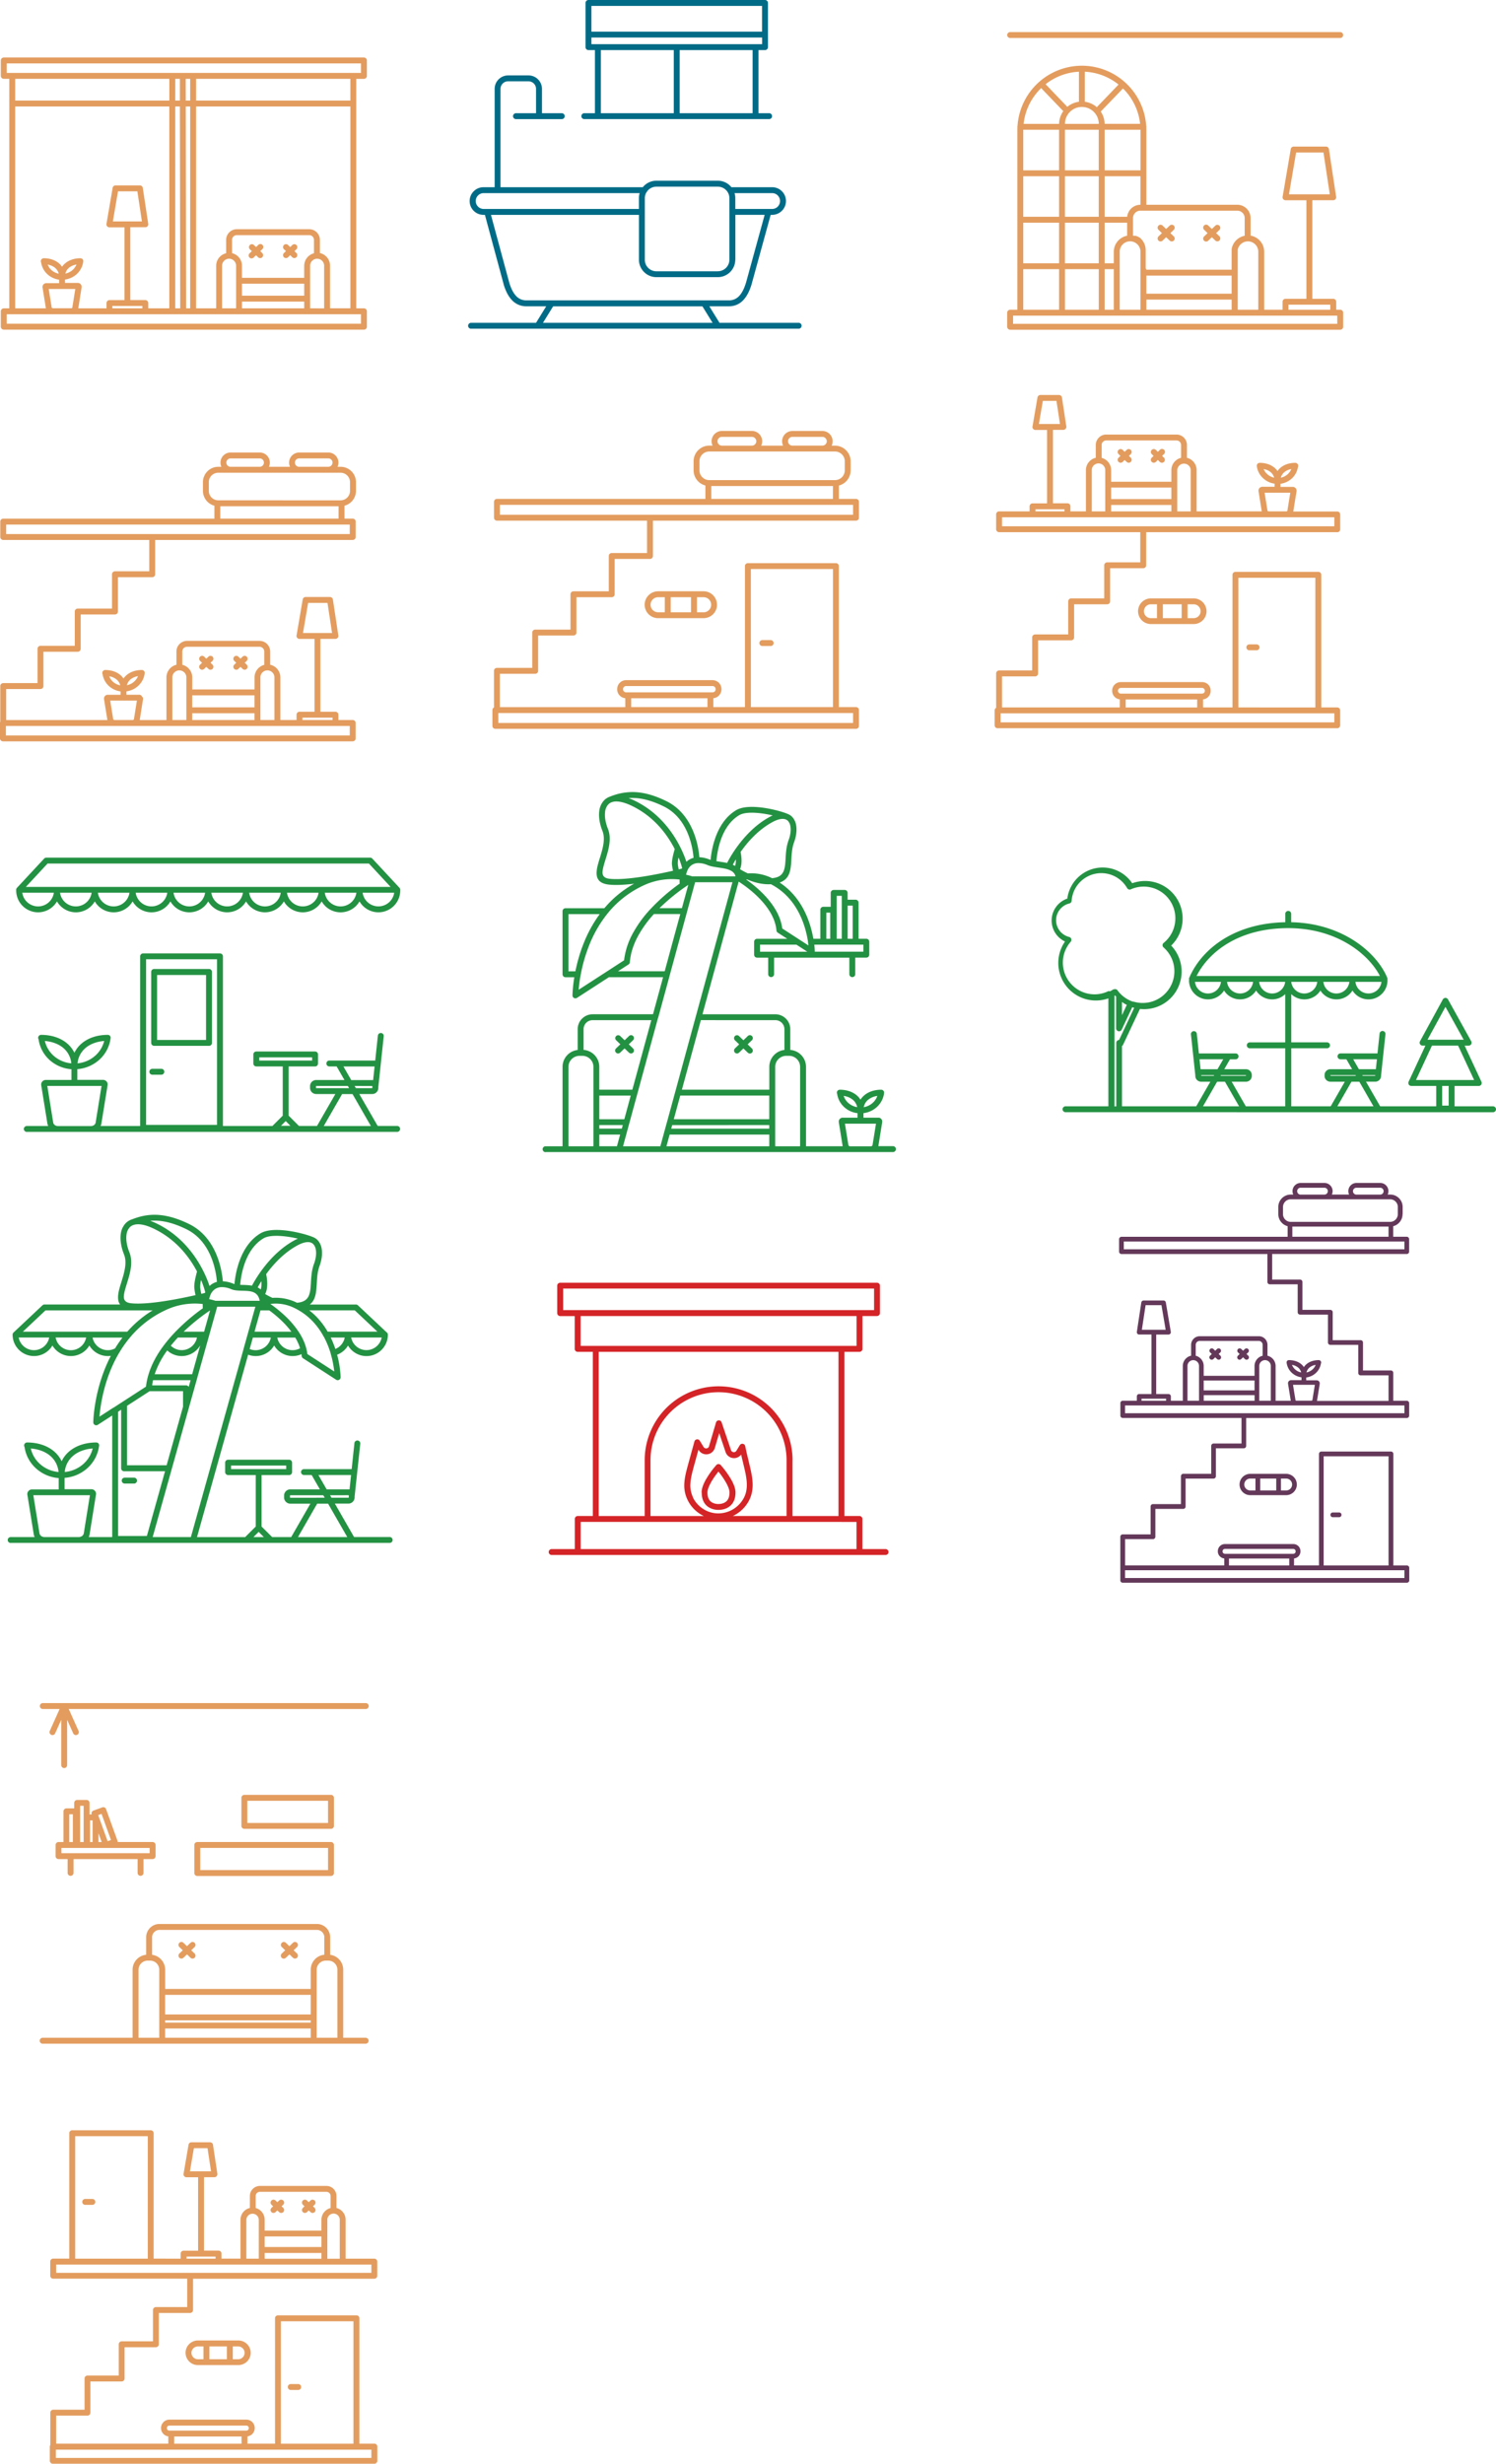 <svg id="Слой_1" data-name="Слой 1" xmlns="http://www.w3.org/2000/svg" viewBox="0 0 1814.04 2986.34"><defs><style>.cls-1{fill:#e39c5e;}.cls-2{fill:#006b86;}.cls-3{fill:#239142;}.cls-4{fill:#d42427;}.cls-5{fill:#633859;}</style></defs><title>ЭФК</title><g id="Layer_1" data-name="Layer 1"><path class="cls-1" d="M441.3,399.57H4.59A3.59,3.59,0,0,1,1,396V377.33a3.59,3.59,0,0,1,3.58-3.57h6.68V95.54H4.59A3.59,3.59,0,0,1,1,92V73.3a3.59,3.59,0,0,1,3.58-3.57H441.3a3.57,3.57,0,0,1,3.58,3.56h0V92a3.57,3.57,0,0,1-3.57,3.57H432V373.73h9.29a3.57,3.57,0,0,1,3.58,3.56h0V396a3.57,3.57,0,0,1-3.54,3.6ZM18.42,121.92H205.34V95.54H18.42Zm194.07,0h5.64V95.54h-5.61Zm12.77,0h5.34V95.54h-5.39Zm12.49,0H424.86V95.54H237.75Zm187.11,7.14H237.75V373.73h24.4V322.1a15.65,15.65,0,0,1,4.58-11h0a15.61,15.61,0,0,1,7.47-4.17v-16.2a13,13,0,0,1,12.91-12.91H375a13,13,0,0,1,12.91,12.91v16a15.6,15.6,0,0,1,7.71,4.23h0a15.66,15.66,0,0,1,4.59,11v51.72h24.66V129.07Zm-194.26,0h-5.33l.4,244.7h4.93Zm-12.46,0h-5.65V373.73h6.06Zm-12.8,0H18.42V373.73H55.64l-4.07-25.28h0a3.15,3.15,0,0,1-.06-.61,4.71,4.71,0,0,1,1.11-3l.14-.17a4.63,4.63,0,0,1,2.65-1.41H71.68V339a25.88,25.88,0,0,1-13.43-5.9,24.48,24.48,0,0,1-8.41-15,3.53,3.53,0,0,1-.33-1.5,3.59,3.59,0,0,1,3.57-3.58c7.19,0,13.75,2.13,18.45,6.16a20.76,20.76,0,0,1,3.72,4.16A20.8,20.8,0,0,1,79,319.21c4.7-4,11.25-6.16,18.43-6.16a3.53,3.53,0,0,1,1.32.26h0l.24.1h.08l.22.13h.08a3.27,3.27,0,0,1,.48.35h0a3.48,3.48,0,0,1,1.14,2.25v.39a3.15,3.15,0,0,1-.06.61,25,25,0,0,1-8.53,15.69,26.18,26.18,0,0,1-13.58,6v4.08H94.61l.46.06.45.1A4.71,4.71,0,0,1,99,347.73a6.34,6.34,0,0,1-.07.75v.11l-4,25.15h34.24v-6.41a3.57,3.57,0,0,1,3.57-3.56h18.23V275.53H132.63a3.57,3.57,0,0,1-3.57-3.57h0a3.72,3.72,0,0,1,.09-.81l7.42-43.42a3.54,3.54,0,0,1,3.51-3h29.56a3.56,3.56,0,0,1,3.54,3.19l6.58,43.44a3.54,3.54,0,0,1-2.94,4.05H158v88.31H176.2a3.58,3.58,0,0,1,3.57,3.56v6.44H205.3V129.07ZM11.27,88.39H437.73V76.88H8.16V88.39ZM354.47,297a3.56,3.56,0,1,1,4.94,5.14L357,304.4l2.39,2.3a3.56,3.56,0,1,1-4.94,5.13l-2.59-2.49-2.59,2.49a3.56,3.56,0,1,1-4.94-5.13l2.39-2.3-2.39-2.3a3.56,3.56,0,1,1,4.94-5.14l2.59,2.5Zm-41.41,0A3.56,3.56,0,1,1,318,302.1l-2.39,2.3,2.36,2.33a3.56,3.56,0,1,1-4.94,5.13h0l-2.6-2.49-2.58,2.49a3.56,3.56,0,1,1-5.42-4.61,3.32,3.32,0,0,1,.54-.52l2.39-2.3-2.39-2.3a3.56,3.56,0,0,1,4.94-5.14l2.58,2.5Zm80,76.8V322.1a8.49,8.49,0,0,0-14.5-6h0a8.46,8.46,0,0,0-2.5,6v51.63ZM368.9,322.1a15.61,15.61,0,0,1,4.6-11h0a15.57,15.57,0,0,1,7.22-4.11V290.73A5.77,5.77,0,0,0,375,285H287.14a5.77,5.77,0,0,0-5.76,5.76v16.11a15.57,15.57,0,0,1,7.46,4.17h0a15.66,15.66,0,0,1,4.59,11v14.72h75.44V322.1Zm0,51.66v-8.21H293.45v8.18h75.44Zm0-15.36V343.84H293.45V358.4Zm-82.61,15.33V322.1a8.5,8.5,0,0,0-17,0v51.63ZM92.73,320.63a19.09,19.09,0,0,0-9.14,4,13.35,13.35,0,0,0-4.31,7,19,19,0,0,0,8.47-4.14A18,18,0,0,0,92.73,320.63Zm-21.54,11.1a13.42,13.42,0,0,0-4.31-7,19,19,0,0,0-9.06-4,17.46,17.46,0,0,0,5,7A18.74,18.74,0,0,0,71.19,331.73Zm15,42a1.94,1.94,0,0,0,1-.3l.09-.07a1,1,0,0,0,.4-.55h0l3.63-22.52H59.06l3.64,22.44h0a1,1,0,0,0,.4.54,2.05,2.05,0,0,0,1.12.37h22Zm86.44,0v-2.85H136.22v2.85h36.41ZM136.87,268.38h35.22l-5.52-36.45H143.09ZM8.16,392.38H437.73V380.91H8.16Z" transform="translate(0)"/><path class="cls-2" d="M891.62,253.28H936.3a9.58,9.58,0,0,0,6.63-2.67l.15-.16a9.61,9.61,0,0,0-6.78-16.38H890.7a20.82,20.82,0,0,1,.92,6.12ZM571.4,398.45a3.58,3.58,0,0,1-.38-7.15h79c0-.09.09-.19.15-.28l12.17-19.76H638.27a23.45,23.45,0,0,1-18.3-8.37c-4.28-4.82-7.21-11.31-9.32-18.34v-.08h0v-.08h0v-.07L588,260.43h-1.75a16.73,16.73,0,0,1-11.84-28.58h0a16.66,16.66,0,0,1,11.82-4.92h13.57V107.73A16.38,16.38,0,0,1,616.1,91.4h24.77a16.3,16.3,0,0,1,11.54,4.8l.19.21a16.22,16.22,0,0,1,4.6,11.32v29.51h24.19a3.58,3.58,0,0,1,0,7.15H625.86a3.58,3.58,0,0,1-.38-7.15,2.41,2.41,0,0,1,.38,0H650V107.73a9.19,9.19,0,0,0-2.54-6.34l-.16-.15a9.17,9.17,0,0,0-6.48-2.69H616.09a9.19,9.19,0,0,0-9.18,9.18V226.92H779.45a19.57,19.57,0,0,1,1.5-1.65,21,21,0,0,1,14.93-6.22h74.59a21.11,21.11,0,0,1,14.94,6.2c.52.54,1,1.09,1.49,1.67h49.4a16.74,16.74,0,0,1,11.84,28.59l-.22.19a16.7,16.7,0,0,1-11.62,4.73h-1.78l-23,83.65a1.79,1.79,0,0,1-.09.4c-2.16,7.14-5.1,13.65-9.38,18.47a23.38,23.38,0,0,1-18.28,8.31H860.11L872.29,391c0,.09.1.19.14.28h95.82a3.58,3.58,0,0,1,.38,7.15H571.4Zm87-7.15H864.07l-12.33-20h-181ZM817,137.22V60.73H728.57v76.51Zm7.15-76.51v76.51h88.45V60.73Zm103.46,0h-7.86v76.51h12.69a3.58,3.58,0,0,1,.38,7.15H708.73a3.58,3.58,0,0,1-.38-7.15h13.07V60.73h-7.86A3.57,3.57,0,0,1,710,57.16h0V3.58A3.57,3.57,0,0,1,713.55,0h214.1a3.57,3.57,0,0,1,3.57,3.57h0V57.14a3.57,3.57,0,0,1-3.57,3.57ZM717.12,53.56h207V45.49H717.14v8.07ZM924.05,38.35V7.15H717.14v31.2ZM891.6,314.78a21.2,21.2,0,0,1-21.15,21.15H795.86a21.06,21.06,0,0,1-14.89-6.2l-.2-.21a21.06,21.06,0,0,1-6-14.73V260.43H595.33l22.14,82c1.85,6.19,4.33,11.79,7.82,15.73a16.65,16.65,0,0,0,13,5.93H883.8a16.61,16.61,0,0,0,13-5.87c3.48-3.94,6-9.55,7.86-15.83l.08-.22,22.48-81.76H891.69v54.35Zm-21.15,14a14,14,0,0,0,14-14V240.19a13.8,13.8,0,0,0-2.26-7.59l-.13-.22h0a13.85,13.85,0,0,0-1.69-2,14,14,0,0,0-9.88-4.11H795.9a14,14,0,0,0-9.89,4.11,12.38,12.38,0,0,0-1.22,1.39,3.71,3.71,0,0,1-1,1.47,13.87,13.87,0,0,0-1.89,7v74.59a13.92,13.92,0,0,0,3.93,9.73l.17.16a14,14,0,0,0,9.89,4.12h74.56Zm-94.83-94.71H586.19a9.61,9.61,0,0,0,0,19.21H774.74V240.19a21.14,21.14,0,0,1,.9-6.12Z" transform="translate(0)"/><path class="cls-1" d="M1390.07,235.1v13.1h110.3a16.09,16.09,0,0,1,16.08,16.08v21.34a19.82,19.82,0,0,1,16.5,19.46v70.35h22.28v-9.7a3.57,3.57,0,0,1,3.57-3.57h25.36V242.73H1558.8a3.59,3.59,0,0,1-3.57-3.61,3.46,3.46,0,0,1,.09-.78l9.84-57.65a3.59,3.59,0,0,1,3.52-3h39.23a3.58,3.58,0,0,1,3.55,3.19l8.74,57.72a3.57,3.57,0,0,1-3,4.06l-.52.05h-25.36V362.16h25.36a3.57,3.57,0,0,1,3.58,3.56h0v9.7h4.88a3.57,3.57,0,0,1,3.57,3.57v17.11a3.57,3.57,0,0,1-3.57,3.57H1224.89a3.59,3.59,0,0,1-3.58-3.57V379a3.59,3.59,0,0,1,3.58-3.57h8.77V157.91c0-1.16,0-2.32.08-3.47a3.55,3.55,0,0,1-.08-.73,3.61,3.61,0,0,1,.18-1.13,78.21,78.21,0,0,1,156.06,0,4,4,0,0,1,.17,1.13,3.54,3.54,0,0,1-.07.73c0,1.15.07,2.31.07,3.47V235.1Zm-39.48,140.33V326.26H1339.5v49.17Zm0-56.32v-14a19.8,19.8,0,0,1,16.17-19.38v-15.8H1339.5v49.18Zm32.26,56.25a.22.22,0,0,0,.07-.17V330.52h0V305.1a12.59,12.59,0,0,0-25.18,0v70.09a.27.27,0,0,0,.06.17.21.21,0,0,0,.14.07h24.77a.21.21,0,0,0,.14-.07Zm.07-127.16V213.61H1339.5v49.17h27.32a16.12,16.12,0,0,1,4.45-9.64l.21-.23a16.08,16.08,0,0,1,11.36-4.71Zm7.15,78.74h103.39v-22.1h0v-.24h0v-.24h0v-.24h0v-.72h0v-.22h0V303h0v-.21h0v-.45h0v-.21h0l.06-.44h0a19.84,19.84,0,0,1,15.78-15.92V264.28a9,9,0,0,0-8.93-8.93H1382.84a8.89,8.89,0,0,0-6.31,2.62l-.16.15a9,9,0,0,0-2.47,6.16v21.45H1375l.18,0h.65l.18.06h.31l.18.06h0l.17.06h.5l.18.07h0l.15.06h.3l.18.07h0l.17.08h0l.12.06h.17l.15.07h0l.16.08h0l.22.11h.08l.13.07h0l.16.09h0l.15.08h.16l.11.06h0l.15.08h0l.16.09h0l.12.07.08.06h.07l.13.08h0l.16.1h0l.14.09h.15l.1.07h.06l.14.09h0l.15.1h0l.12.08h.08l.06.05.12.09h0l.14.11h0l.14.1h.06l.08.07.1.08h0l.13.12h0l.14.11h0l.11.09.08.07h.06l.11.12h0l.14.12h0l.12.1v.06l.08.07.1.09h0l.13.14a19.67,19.67,0,0,1,5.8,13.94v21.85Zm103.39,7.15H1390.07V356h103.39Zm-19.68-60.66a3.59,3.59,0,0,1,5,5.14h0l-4.11,4,4.11,3.94a3.59,3.59,0,0,1-5,5.14l-4.3-4.14-4.3,4.14a3.59,3.59,0,1,1-5-5.14l4.11-3.94-4.11-4a3.59,3.59,0,1,1,5-5.14h0l4.3,4.14Zm-55.41,0a3.56,3.56,0,0,1,4.94,5.14h0l-4.11,4,4.11,3.94a3.56,3.56,0,0,1-4.94,5.14l-4.31-4.14-4.31,4.14a3.56,3.56,0,1,1-4.94-5.14l4.11-3.94-4.11-4a3.56,3.56,0,1,1,4.94-5.14l4.31,4.14Zm75.09,89.72H1390.07v12.28h103.4V363.15Zm7.4,12.28h24.69a.24.24,0,0,0,.18-.07.21.21,0,0,0,.07-.18v-70.1a12.6,12.6,0,0,0-24.93-2.51h0l0,.27h0v.27h0v.13h0v.13h0v.46h0V304h0v.15h0v.15h0v.15h0v.3h0v.16h0v25.59h0v44.66a.24.24,0,0,0,.25.25Zm-114.18,7.15H1228.46v9.95h393.08v-9.95Zm-145.88-7.15h43.43V326.26H1240.8v49.17Zm50.58,0h41V326.26h-41ZM1224.89,46.05a3.57,3.57,0,0,1,0-7.14h400.23a3.57,3.57,0,1,1,0,7.14Zm337.48,329.38h50.72v-6.12h-50.72Zm.65-139.87h49.48l-7.67-50.72h-33.15L1563,235.56ZM1267.88,102.09l26.33,27.41a27.53,27.53,0,0,1,14.08-6.14V86.94a70.79,70.79,0,0,0-40.41,15.15Zm21.47,32.64-26.85-27.94-.88.87a70.82,70.82,0,0,0-20.39,42.48h43a27.43,27.43,0,0,1,5.11-15.41Zm72.34-27.49-26.94,28a27.57,27.57,0,0,1,4.75,14.86h43a70.87,70.87,0,0,0-20.39-42.48l-.42-.42ZM1330,129.92l26.34-27.42a70.7,70.7,0,0,0-40.92-15.56v36.42a27.59,27.59,0,0,1,14.58,6.56Zm2.33,83.69h-41v49.17h41Zm0,56.32h-41v49.18h41Zm7.15-112.65v49.18H1383V157.28Zm-7.15,49.18V157.28h-41v49.18Zm-48.12,7.15H1240.8v49.17h43.43Zm0,56.32H1240.8v49.18h43.43Zm0-63.47V157.28h-43.41v49.18Zm7.16-56.32h41a20.5,20.5,0,0,0-41,0Z" transform="translate(0)"/><path class="cls-1" d="M200.21,2441.73H376.8V2418H200.21Zm99.67-232.1h97.91v-26.9H299.88v26.9Zm101.48,7.1H296.3a3.57,3.57,0,0,1-3.57-3.57h0v-34a3.57,3.57,0,0,1,3.56-3.58H401.36a3.58,3.58,0,0,1,3.58,3.58h0v34a3.57,3.57,0,0,1-3.57,3.57ZM66.86,2101a3.56,3.56,0,1,1-6.51-2.9l11.94-26.61H51.71a3.58,3.58,0,0,1,0-7.15H443.34a3.58,3.58,0,1,1,.38,7.15H83.34l11.94,26.61a3.56,3.56,0,1,1-6.51,2.9l-7.36-16.4v54.71a3.58,3.58,0,0,1-7.15.38,2.41,2.41,0,0,1,0-.38v-54.72L66.89,2101h0ZM242.8,2266.73h155v-26.84h-155Zm158.56,7.16H239.22a3.57,3.57,0,0,1-3.57-3.57h0v-34a3.59,3.59,0,0,1,3.57-3.58H401.36a3.58,3.58,0,0,1,3.58,3.58h0v34a3.57,3.57,0,0,1-3.58,3.53Zm42,196.12a3.58,3.58,0,1,1,0,7.16H51.71a3.58,3.58,0,0,1,0-7.16H160.78v-82.52a18.22,18.22,0,0,1,16.46-18.1v-21.26a16.13,16.13,0,0,1,16.07-16.07h191a16.11,16.11,0,0,1,16.06,16.07v21.29a18.23,18.23,0,0,1,15.82,18V2470H443.3Zm-225.85-110a3.56,3.56,0,0,1,4.94-5.13l4.29,4.13,4.3-4.13a3.56,3.56,0,0,1,4.94,5.13h0l-4.1,3.94,4.1,3.93a3.56,3.56,0,0,1-4.94,5.14h0l-4.3-4.13-4.29,4.13a3.56,3.56,0,1,1-4.94-5.14h0l4.09-3.92-4.09-3.94Zm124.17,0a3.56,3.56,0,1,1,4.95-5.13l4.28,4.13,4.31-4.13a3.56,3.56,0,0,1,4.94,5.13h0l-4.1,3.94,4.1,3.93a3.61,3.61,0,0,1,.09,5.05,3.55,3.55,0,0,1-5,.09l-4.31-4.13-4.28,4.13a3.57,3.57,0,1,1-5.12-5l.17-.17,4.1-3.92-4.1-3.94ZM200.21,2470H376.8v-11.24H200.21Zm-87.95-237.24v-26.28h-3.11v26.28Zm-3.7-33.43h2.65l-.06-.14a3.58,3.58,0,0,1,2.14-4.57l10.76-3.89a3.56,3.56,0,0,1,4.56,2.12v0l13.87,38.36a3.78,3.78,0,0,1,.2,1.53h42.38a3.58,3.58,0,0,1,3.58,3.58h0v13.52a3.58,3.58,0,0,1-3.58,3.58H174v16.91a3.58,3.58,0,0,1-7.15,0v-16.91H89.15v16.91a3.58,3.58,0,0,1-7.15,0v-16.91H71a3.57,3.57,0,0,1-3.58-3.56h0v-13.52a3.58,3.58,0,0,1,3.57-3.59h6v-37.22a3.57,3.57,0,0,1,3.57-3.57H90v-6.64a3.58,3.58,0,0,1,3.58-3.58H105a3.58,3.58,0,0,1,3.58,3.58h0v14h0ZM119.41,2222v10.76h3.89Zm-18,10.76v-43.9h-4.3v43.9Zm29.1-1,4.06-1.46-11.44-31.68-4.07,1.48Zm-42.17,1v-33.64H84v33.64Zm-13.85,13.52h107v-6.36h-107ZM168,2470H193.1v-82.52a11.07,11.07,0,0,0-11-11H179a11.07,11.07,0,0,0-11,11Zm16.46-100.56a18.23,18.23,0,0,1,15.82,18v23.4H376.8v-23.4a18.22,18.22,0,0,1,16.46-18.1v-21.18a9,9,0,0,0-8.91-8.92h-191a9,9,0,0,0-8.92,8.92v21.29h0Zm15.82,82.17H376.8v-2.72H200.21ZM409.12,2470v-82.52a11.07,11.07,0,0,0-11-11H395a11.07,11.07,0,0,0-11,11V2470h25.15Z" transform="translate(0)"/><path class="cls-1" d="M427.71,654.49H188.15v41.58a3.57,3.57,0,0,1-3.56,3.58H143v41.59a3.57,3.57,0,0,1-3.57,3.57H97.83V786.4A3.58,3.58,0,0,1,94.25,790H52.66v41.58a3.57,3.57,0,0,1-3.56,3.58H7.5v37.59H130.22l-4.06-25.16v-.12a4.53,4.53,0,0,1-.07-.74,4.67,4.67,0,0,1,3.89-4.58h16.23v-4.08a26,26,0,0,1-13.44-5.89,24.65,24.65,0,0,1-8.41-15,3.85,3.85,0,0,1-.33-1.5,3.57,3.57,0,0,1,3.57-3.57h0c7.18,0,13.75,2.12,18.45,6.16a20.83,20.83,0,0,1,3.73,4.17,20.56,20.56,0,0,1,3.73-4.17c4.7-4,11.27-6.16,18.45-6.16a3.73,3.73,0,0,1,1.32.25h0l.24.1h.08l.21.12h0l.08.05h0a4.29,4.29,0,0,1,.48.36h0a3.61,3.61,0,0,1,1.15,2.27v.38a2.07,2.07,0,0,1-.06.61,24.88,24.88,0,0,1-8.53,15.7,26.33,26.33,0,0,1-13.6,6.06v4.08h15.52a3.55,3.55,0,0,1,3.19,2,3.6,3.6,0,0,1,1.4,3.42l-4,25.24h32.4V821a15.74,15.74,0,0,1,12.09-15.25V789.73a12.84,12.84,0,0,1,3.8-9.12h0a12.87,12.87,0,0,1,9.11-3.79h87.89a12.86,12.86,0,0,1,9.13,3.8l.2.22a12.88,12.88,0,0,1,3.59,8.91v16a15.78,15.78,0,0,1,7.74,4.24l.19.22a15.55,15.55,0,0,1,4.4,10.84v51.68h19.6V866.3a3.59,3.59,0,0,1,3.58-3.57h18.23V774.44H363.13a3.59,3.59,0,0,1-3.58-3.6,3.48,3.48,0,0,1,.09-.79l7.41-43.41a3.6,3.6,0,0,1,3.53-3h29.57a3.58,3.58,0,0,1,3.55,3.2l6.58,43.47a3.57,3.57,0,0,1-3,4.06H388.51v88.36h18.25a3.59,3.59,0,0,1,3.57,3.57v6.43H427.7a3.57,3.57,0,0,1,3.57,3.57h0V895a3.57,3.57,0,0,1-3.56,3.58H3.57A3.57,3.57,0,0,1,0,895H0V876.31a3.43,3.43,0,0,1,.34-1.54V831.53A3.57,3.57,0,0,1,3.91,828H45.5V786.37a3.57,3.57,0,0,1,3.57-3.57h41.6V741.24a3.57,3.57,0,0,1,3.56-3.58h41.6V696.07a3.57,3.57,0,0,1,3.57-3.57H181v-38H3.91a3.57,3.57,0,0,1-3.57-3.57h0V632.24a3.57,3.57,0,0,1,3.56-3.58H260V613a18.67,18.67,0,0,1-13.92-18V584.38a18.54,18.54,0,0,1,5.46-13.11h0a18.52,18.52,0,0,1,13.1-5.46h3.81a12.15,12.15,0,0,1-1.11-5h0v-.08a12.15,12.15,0,0,1,3.59-8.63h0a12.15,12.15,0,0,1,8.63-3.59H315a12.13,12.13,0,0,1,8.62,3.59h0a12.19,12.19,0,0,1,2.49,13.7h25.56a12.15,12.15,0,0,1-1.11-5h0v-.07a12.26,12.26,0,0,1,12.23-12.23h35.38a12.19,12.19,0,0,1,8.64,3.59l.2.22a12.16,12.16,0,0,1,2.28,13.5h3.8a18.46,18.46,0,0,1,13.1,5.45h0a18.57,18.57,0,0,1,5.45,13.11V595a18.49,18.49,0,0,1-5.45,13.11h0a18.59,18.59,0,0,1-8.45,4.86v15.65h10a3.57,3.57,0,0,1,3.57,3.57h0V650.9a3.57,3.57,0,0,1-3.56,3.58h0ZM294.2,795.92a3.56,3.56,0,1,1,4.94,5.13l-2.39,2.3,2.39,2.31a3.56,3.56,0,0,1-4.94,5.14h0l-2.59-2.51L289,810.8a3.56,3.56,0,0,1-4.94-5.14h0l2.39-2.31-2.39-2.3a3.56,3.56,0,1,1,4.94-5.13l2.59,2.49Zm-41.43,0a3.56,3.56,0,0,1,4.94,5.13l-2.4,2.3,2.4,2.31a3.56,3.56,0,0,1-4.94,5.14h0l-2.6-2.51-2.6,2.51a3.56,3.56,0,1,1-4.94-5.14h0l2.39-2.31-2.39-2.3a3.56,3.56,0,1,1,4.94-5.13h0l2.6,2.49Zm80,25.15a8.52,8.52,0,0,0-2.34-5.86l-.16-.15a8.51,8.51,0,0,0-14.52,6v51.67h17Zm-12.33-15.19V789.73a5.81,5.81,0,0,0-1.54-3.94l-.15-.15a5.78,5.78,0,0,0-4.08-1.69H226.82a5.77,5.77,0,0,0-5.77,5.77h0v16.1a15.7,15.7,0,0,1,7.49,4.19l.19.22a15.52,15.52,0,0,1,4.41,10.84v14.6h75.5v-14.6a15.74,15.74,0,0,1,11.84-15.19ZM308.6,842.82H233.1v14.57h75.5Zm0,21.72H233.1v8.19h75.5ZM226,821.07a8.48,8.48,0,0,0-2.35-5.86l-.16-.15a8.51,8.51,0,0,0-14.52,6v51.67h17V821Zm-58.66-1.48a18.94,18.94,0,0,0-9.15,4,13.29,13.29,0,0,0-4.31,7,19.13,19.13,0,0,0,8.49-4.14,18.08,18.08,0,0,0,5-6.94Zm-21.53,11.14a13.37,13.37,0,0,0-4.32-7,18.81,18.81,0,0,0-9.07-4,17.56,17.56,0,0,0,5,7,18.67,18.67,0,0,0,8.37,4Zm15.05,42a1.88,1.88,0,0,0,1.14-.38,1,1,0,0,0,.39-.55h0L166,849.23H133.64l3.63,22.55h0a1,1,0,0,0,.39.54,1.85,1.85,0,0,0,1.13.38h22Zm205.88,0h36.48v-2.85H366.71Zm.66-105.45h35.24l-5.52-36.47h-23.5l-6.22,36.47Zm35.82-206.55a5.1,5.1,0,0,0-1.35-3.46l-.15-.13a5.07,5.07,0,0,0-3.58-1.49H362.73a5.08,5.08,0,0,0-.07,10.16h35.52a5.11,5.11,0,0,0,5-5.08Zm-83.22,0a5.14,5.14,0,0,0-1.47-3.59h0a5,5,0,0,0-3.57-1.47H279.54a5.14,5.14,0,0,0-3.59,1.47h0a5.09,5.09,0,0,0,3.54,8.67H315a5.16,5.16,0,0,0,3.4-1.35l.13-.14A5.14,5.14,0,0,0,320,560.73Zm90.53,52.88H267.12v15H410.53Zm2.49-7.15A11.45,11.45,0,0,0,424.42,595V584.38A11.45,11.45,0,0,0,413,573H264.62a11.46,11.46,0,0,0-11.42,11.43V595a11.46,11.46,0,0,0,11.42,11.43ZM7.13,891.46h417V879.93H7.13Zm.34-244.1H424.13V635.81H7.5Z" transform="translate(0)"/><path class="cls-1" d="M1038,631.09H791.75v42.82a3.59,3.59,0,0,1-3.57,3.58H745.35v42.82a3.58,3.58,0,0,1-3.58,3.58H699v42.84a3.57,3.57,0,0,1-3.57,3.57H652.55v42.83a3.58,3.58,0,0,1-3.56,3.6H606.14v40.41H758.22V846.33a10.74,10.74,0,0,1-6.66-3.14h0a10.87,10.87,0,0,1-3.18-7.65v-.3a10.87,10.87,0,0,1,3.18-7.65h0a10.77,10.77,0,0,1,7.65-3.18H864a10.77,10.77,0,0,1,7.65,3.18h0a10.88,10.88,0,0,1,3.19,7.65v.3a10.88,10.88,0,0,1-3.19,7.65h0a10.71,10.71,0,0,1-6.65,3.14V857.1H903.3V686.16a3.57,3.57,0,0,1,3.57-3.57h106.71a3.57,3.57,0,0,1,3.58,3.56h0V857.1H1038a3.57,3.57,0,0,1,3.57,3.57v19.18a3.57,3.57,0,0,1-3.56,3.58H600.65a3.57,3.57,0,0,1-3.57-3.57h0V860.67A3.62,3.62,0,0,1,599,857.5V813.11a3.57,3.57,0,0,1,3.57-3.57H645.4V766.73a3.57,3.57,0,0,1,3.56-3.58h42.83V720.31a3.58,3.58,0,0,1,3.58-3.58H738.2V673.91a3.57,3.57,0,0,1,3.57-3.57H784.6V631.09h-182a3.59,3.59,0,0,1-3.58-3.57v-19.2a3.57,3.57,0,0,1,3.55-3.59H855.36V588.5a19.09,19.09,0,0,1-14.31-18.39v-11a18.94,18.94,0,0,1,5.58-13.4h0A18.85,18.85,0,0,1,860,540.14h4.07a12.15,12.15,0,0,1-1.21-5.23h0v-.08a12.52,12.52,0,0,1,12.47-12.46H911.7A12.45,12.45,0,0,1,923,540.18h26.57a12.24,12.24,0,0,1-1.2-5.22v-.1a12.45,12.45,0,0,1,3.66-8.79h0a12.43,12.43,0,0,1,8.8-3.66h36.35a12.45,12.45,0,0,1,11.27,17.78h4.06a18.91,18.91,0,0,1,13.41,5.57l.19.22a18.87,18.87,0,0,1,5.38,13.19v11a19.12,19.12,0,0,1-14.3,18.39v16.17H1038a3.59,3.59,0,0,1,3.57,3.57v19.2a3.57,3.57,0,0,1-3.57,3.57Zm-224.73,92.8v18.29h24.65V723.89Zm-7.15,18.29V723.89H798a9.14,9.14,0,0,0-6.46,2.67h0a9.1,9.1,0,0,0-.14,12.76l.15.15a9.1,9.1,0,0,0,6.46,2.69Zm39-18.29v18.29h8.08a9.1,9.1,0,0,0,6.46-2.69,9,9,0,0,0,2.68-6.45,9.17,9.17,0,0,0-2.52-6.32l-.16-.14a9.1,9.1,0,0,0-6.46-2.69ZM869.46,733a16.35,16.35,0,0,1-16.29,16.29H798a16.25,16.25,0,0,1-11.51-4.78l-.2-.22a16.2,16.2,0,0,1,.2-22.8h0a16.31,16.31,0,0,1,11.51-4.8h55.12a16.25,16.25,0,0,1,11.51,4.78l.21.22a16.3,16.3,0,0,1,4.57,11.3Zm64.85,42.89a3.58,3.58,0,0,1,.38,7.15H924.6a3.58,3.58,0,0,1-.38-7.15h10.09ZM910.53,857.1h99.56V689.73H910.47Zm92-322.24a5.33,5.33,0,0,0-5.32-5.32H960.86a5.32,5.32,0,0,0-3.75,1.55h0a5.32,5.32,0,0,0,3.69,9.08h36.49a5.33,5.33,0,0,0,5.25-5.32Zm-85.46,0a5.33,5.33,0,0,0-5.32-5.32H875.4a5.32,5.32,0,0,0-.07,10.64h36.49a5.33,5.33,0,0,0,5.25-5.32Zm93,54.22H862.51v15.65H1010Zm2.47-7.15a11.86,11.86,0,0,0,11.83-11.82v-11a11.68,11.68,0,0,0-3.32-8.2l-.16-.15a11.74,11.74,0,0,0-8.35-3.48H860a11.86,11.86,0,0,0-11.84,11.83v11A11.85,11.85,0,0,0,860,581.93ZM857.88,846.37H765.37V857.1h92.47Zm6.15-7.15a3.72,3.72,0,0,0,2.62-1.07h0a3.69,3.69,0,0,0,1.08-2.61v-.3a3.69,3.69,0,0,0-1.08-2.61h0a3.72,3.72,0,0,0-2.62-1.07H759.21a3.7,3.7,0,0,0-2.61,1.07h0a3.7,3.7,0,0,0-1.07,2.61v.3a3.7,3.7,0,0,0,1.07,2.61h0a3.7,3.7,0,0,0,2.61,1.07H864ZM604.27,876.29h430.15v-12H604.23Zm1.91-252.35h428.24v-12H606.14Z" transform="translate(0)"/><path class="cls-1" d="M1621.53,645.06H1389.85v40.13a3.57,3.57,0,0,1-3.56,3.58h-40.13v40.12a3.59,3.59,0,0,1-3.57,3.58h-40.13v40.12a3.57,3.57,0,0,1-3.57,3.57h-40.13v40.13a3.57,3.57,0,0,1-3.57,3.57h-40.13V857.5h142.8v-9.77a10.37,10.37,0,0,1-6.21-3h0a10.47,10.47,0,0,1-3.05-7.22V837a10.45,10.45,0,0,1,3.05-7.23h0a10.42,10.42,0,0,1,7.23-3h98.94a10.37,10.37,0,0,1,7.22,3h0a10.43,10.43,0,0,1,3,7.23v.54a10.42,10.42,0,0,1-3,7.22h0a10.31,10.31,0,0,1-6.2,3v9.74h35.68V696.73a3.58,3.58,0,0,1,3.58-3.58h100.48a3.57,3.57,0,0,1,3.57,3.57h0V857.5h19.38a3.57,3.57,0,0,1,3.57,3.57h0v18.06a3.57,3.57,0,0,1-3.56,3.58H1209.68a3.58,3.58,0,0,1-3.58-3.58V861.08a3.56,3.56,0,0,1,1.81-3.11V816.29a3.58,3.58,0,0,1,3.58-3.58h40.11V772.59a3.58,3.58,0,0,1,3.58-3.58h40.13V728.89a3.57,3.57,0,0,1,3.57-3.57H1339V685.19a3.57,3.57,0,0,1,3.57-3.57h40.12V645.06H1211.49a3.57,3.57,0,0,1-3.58-3.56h0V623.42a3.57,3.57,0,0,1,3.57-3.57h37v-6.12a3.57,3.57,0,0,1,3.56-3.58h17.6v-89h-14.12a3.53,3.53,0,0,1-3.57-3.51,3.69,3.69,0,0,1,.1-.87l6-35a3.55,3.55,0,0,1,3.51-3h22.61a3.58,3.58,0,0,1,3.56,3.19l5.29,34.9a3.73,3.73,0,0,1-3.21,4.19,2.56,2.56,0,0,1-.39,0h-12.6v89h17.59a3.57,3.57,0,0,1,3.55,3.59v6.19h18.81v-50a15.25,15.25,0,0,1,4.3-10.6l.19-.21a15.29,15.29,0,0,1,7.47-4.13V539.37a12.65,12.65,0,0,1,3.72-8.92h0a12.6,12.6,0,0,1,8.92-3.72h85.28a12.65,12.65,0,0,1,8.92,3.72h0a12.65,12.65,0,0,1,3.72,8.92v15.55A15.36,15.36,0,0,1,1451,569.8v50h79l-3.91-24.25v-.15a4.76,4.76,0,0,1-.07-.75,4.66,4.66,0,0,1,1.12-3,4.56,4.56,0,0,1,2.28-1.44l.45-.11.46-.06h15.26v-3.77a25.38,25.38,0,0,1-13.15-5.89,24.3,24.3,0,0,1-8.44-15.25c0-.2,0-.41,0-.61a1.41,1.41,0,0,1,0-.29v-.1a3.48,3.48,0,0,1,1.14-2.25h0c.15-.13.31-.25.48-.37h.07l.23-.13h.08l.24-.1h0a3.39,3.39,0,0,1,1.3-.26c7,0,13.4,2.07,18,6a20,20,0,0,1,3.54,3.93,20.41,20.41,0,0,1,3.55-3.93c4.58-3.94,11-6,18-6a3.59,3.59,0,0,1,3.57,3.58,3.66,3.66,0,0,1-.32,1.49,24,24,0,0,1-8.2,14.57,25.24,25.24,0,0,1-13,5.74v3.76h15.21l.52.06a4.67,4.67,0,0,1,2.53,1.36l.2.22a4.58,4.58,0,0,1,1.11,3,3.82,3.82,0,0,1-.08.75v.15L1568.22,620h53.33a3.57,3.57,0,0,1,3.57,3.57V641.6a3.57,3.57,0,0,1-3.57,3.56Zm-357-159.13-4.78,28h25.56l-4.24-28Zm91.86,64.52a3.56,3.56,0,1,1,4.94-5.14h0l2.44,2.35,2.45-2.35a3.56,3.56,0,0,1,4.94,5.14h0l-2.24,2.16,2.24,2.16a3.56,3.56,0,0,1-4.94,5.13l-2.45-2.35-2.44,2.35a3.56,3.56,0,1,1-4.94-5.13h0l2.24-2.16Zm40.21,0a3.56,3.56,0,1,1,4.94-5.14h0l2.45,2.35,2.43-2.35a3.59,3.59,0,1,1,5,5.14l-2.25,2.16,2.25,2.16a3.58,3.58,0,1,1-5,5.13l-2.43-2.35-2.45,2.35a3.56,3.56,0,1,1-4.94-5.13l2.24-2.16Zm-72.71,69.4h16.32v-50a8.14,8.14,0,0,0-13.91-5.76l-.15.14a8.12,8.12,0,0,0-2.26,5.62v50Zm23.46-50v14.06h73.05V569.8a15.31,15.31,0,0,1,4.5-10.8h0a15.4,15.4,0,0,1,7.23-4.07V539.37a5.5,5.5,0,0,0-5.5-5.5h-85.28a5.5,5.5,0,0,0-5.5,5.5h0V555a15.37,15.37,0,0,1,11.49,14.83Zm0,50h73.05v-7.76h-73.05Zm0-14.91h73.05V591h-73.05v13.94Zm80.2,14.91h16.31v-50a8.16,8.16,0,0,0-16.31,0ZM1545,579a13,13,0,0,0-4.1-6.6,18.14,18.14,0,0,0-8.64-3.86A17.27,17.27,0,0,0,1537,575a18.08,18.08,0,0,0,8,4Zm20.82-10.45a18.1,18.1,0,0,0-8.55,3.85,12.81,12.81,0,0,0-4.12,6.61,18.07,18.07,0,0,0,7.9-3.84,17.08,17.08,0,0,0,4.77-6.62ZM1537,619a.91.91,0,0,0,.35.49l.09.06a1.94,1.94,0,0,0,.94.28h21.36a1.79,1.79,0,0,0,1-.34.82.82,0,0,0,.34-.51l3.5-21.74h-31.13l3.5,21.74h0Zm-281.39.86h35.17v-2.56h-35.17Zm154.48,112.62v16.8h22.79v-16.8Zm-7.15,16.8v-16.8h-7.42a8.4,8.4,0,0,0,0,16.8Zm37.09-16.8v16.8h7.41a8.4,8.4,0,0,0,0-16.8Zm23,8.4a15.57,15.57,0,0,1-15.55,15.55h-51.92a15.55,15.55,0,0,1,0-31.1h51.92A15.57,15.57,0,0,1,1463,740.87Zm60.87,40.19a3.58,3.58,0,0,1,0,7.15h-9.16a3.58,3.58,0,0,1,0-7.15Zm-22.2,76.44H1595V700.3h-93.34Zm-50-9.67H1365v9.67h86.68Zm6-7.15a3.28,3.28,0,0,0,3.28-3.28h0v-.27a3.35,3.35,0,0,0-1-2.31h0a3.25,3.25,0,0,0-2.31-1H1359a3.27,3.27,0,0,0-2.32,1,3.35,3.35,0,0,0-1,2.31v.27a3.36,3.36,0,0,0,1,2.33,3.27,3.27,0,0,0,2.32,1h98.69Zm-244.44,34.9H1618V864.65h-404.7v10.93ZM1215,637.91H1618V627H1215.06v10.91Z" transform="translate(0)"/><path class="cls-1" d="M182.77,2744.93H68.08v10H450.32v-10Zm36.28-7.16v-6.12a3.57,3.57,0,0,1,3.57-3.57h17.59v-89H226.1a3.57,3.57,0,0,1-3.57-3.57h0a3.15,3.15,0,0,1,.09-.81l6-35a3.54,3.54,0,0,1,3.51-3h22.62a3.57,3.57,0,0,1,3.55,3.2l5.29,34.91a3.73,3.73,0,0,1-3.21,4.19,2.34,2.34,0,0,1-.38,0H247.36v89H265a3.57,3.57,0,0,1,3.57,3.57h0v6.13H291.6v-47.21A14.75,14.75,0,0,1,303,2676.28v-14.55a12.19,12.19,0,0,1,12.16-12.16h80.75A12.19,12.19,0,0,1,408,2661.73v14.57a14.74,14.74,0,0,1,11.11,14.24v47.21h34.8a3.59,3.59,0,0,1,3.57,3.58v17.16a3.59,3.59,0,0,1-3.57,3.57H234.08V2800a3.58,3.58,0,0,1-3.58,3.58H192.58v37.91a3.58,3.58,0,0,1-3.58,3.58H151.08V2883a3.58,3.58,0,0,1-3.58,3.58H109.58v37.92A3.57,3.57,0,0,1,106,2928H68.08v34h136v-8.82a10.1,10.1,0,0,1-5.83-2.87l-.22-.24a10,10,0,0,1-2.74-6.75v-.52a10.15,10.15,0,0,1,9.94-9.94h93.7a10.12,10.12,0,0,1,9.94,9.94v.51a10.17,10.17,0,0,1-8.79,9.86V2962h33.41V2810a3.58,3.58,0,0,1,3.58-3.58h95.16a3.59,3.59,0,0,1,3.57,3.58v152H454a3.58,3.58,0,0,1,3.57,3.52v17.2a3.58,3.58,0,0,1-3.57,3.59H64a3.58,3.58,0,0,1-3.58-3.58h0v-17.11a3.57,3.57,0,0,1,.61-2v-39.19a3.57,3.57,0,0,1,3.56-3.58h37.93V2883a3.58,3.58,0,0,1,3.58-3.56H144v-37.94a3.57,3.57,0,0,1,3.57-3.56h37.93V2800a3.57,3.57,0,0,1,3.57-3.56H227V2762H64.51a3.59,3.59,0,0,1-3.58-3.57v-17.16a3.58,3.58,0,0,1,3.58-3.58H84v-152a3.58,3.58,0,0,1,3.58-3.58h95.16a3.59,3.59,0,0,1,3.57,3.58v152Zm42.32,0v-2.55H226.2v2.51Zm-26.26-133.92-4.78,28h25.56l-4.25-28Zm94.07,68.52a3.56,3.56,0,0,1,4.94-5.13l2.19,2.1,2.18-2.1a3.56,3.56,0,0,1,4.94,5.13l-2,1.91,2,1.91a3.56,3.56,0,0,1-4.94,5.14l-2.18-2.09-2.19,2.09a3.56,3.56,0,0,1-4.94-5.13l2-1.91Zm38.08,0a3.56,3.56,0,0,1,4.94-5.13l2.19,2.1,2.18-2.1a3.56,3.56,0,0,1,4.94,5.13l-2,1.91,2,1.91a3.56,3.56,0,0,1-4.94,5.14h0l-2.18-2.09-2.19,2.09a3.56,3.56,0,0,1-4.94-5.13l2-1.91Zm-68.53,65.36H313.8v-47.2a7.54,7.54,0,0,0-15.07,0Zm11.34-61.39a14.81,14.81,0,0,1,6.56,3.81,14.59,14.59,0,0,1,4.32,10.37v13.21h68.79v-13.12a14.74,14.74,0,0,1,11.11-14.24v-14.64a5,5,0,0,0-5-5H315.08a5,5,0,0,0-5,5v14.61Zm10.9,34.49v12.81h68.79v-12.81Zm0,20v7h68.79v-7Zm75.94,7H412v-47.21a7.53,7.53,0,0,0-15.06,0v47.21Zm-143,106.31v15.53h21.22v-15.53Zm-7.15,15.53v-15.53h-6.82a7.78,7.78,0,0,0-5.5,13.26h0a7.78,7.78,0,0,0,5.49,2.26Zm35.52-15.53v15.53h6.81a7.77,7.77,0,0,0,0-15.53Zm21.74,7.77a15,15,0,0,1-15,14.82H239.89a14.85,14.85,0,0,1-10.52-4.38h0a14.92,14.92,0,0,1,10.54-25.44h49.15A15,15,0,0,1,304,2851.85Zm57.38,37.82a3.58,3.58,0,1,1,.38,7.15h-9a3.58,3.58,0,1,1-.38-7.15,2.41,2.41,0,0,1,.38,0Zm67.2,72.34V2813.63h-88v148.43Zm-135.72,0v-8.74h-81.7v8.74Zm5.87-15.89a2.94,2.94,0,0,0,2.92-2.92V2943a2.94,2.94,0,0,0-2.92-2.92H205.3a2.94,2.94,0,0,0-2.92,2.92v.26a3,3,0,0,0,.74,1.94l.12.12a2.92,2.92,0,0,0,2.06.86Zm151.57,23.08H67.76v10H450.32v-10ZM112,2665.39a3.57,3.57,0,1,1,0,7.14h-8.69a3.57,3.57,0,0,1,0-7.14H112Zm-20.79,72.34h88V2589.28h-88Z" transform="translate(0)"/><path class="cls-3" d="M72.81,1082.08A19.23,19.23,0,0,0,78.27,1093h0a19.37,19.37,0,0,0,32.85-10.93ZM32.33,1372a3.58,3.58,0,0,1,0-7.15H58.46a11.29,11.29,0,0,1-1-3.09L50,1315.57v-.12a5.26,5.26,0,0,1-.08-.89,5.53,5.53,0,0,1,5.33-5.53h31.4v-13a44.55,44.55,0,0,1-25.5-10.3,41.74,41.74,0,0,1-14.39-26,3.53,3.53,0,0,1-.5-1.79,3.58,3.58,0,0,1,3.58-3.58c12.41,0,23.67,3.62,31.7,10.51a34,34,0,0,1,8.68,11.23,34.44,34.44,0,0,1,8.7-11.23c8-6.89,19.28-10.51,31.69-10.51a3.47,3.47,0,0,1,1.31.25h0l.24.1h.08l.23.12h.06a1.92,1.92,0,0,1,.48.37h0a3.54,3.54,0,0,1,1.15,2.26h0v.08a1.41,1.41,0,0,1,0,.29,3,3,0,0,1-.05.6,42.31,42.31,0,0,1-14.56,26.86,44.89,44.89,0,0,1-25.77,10.62v13h31.4a2.45,2.45,0,0,1,.7.07l.33.08a5.57,5.57,0,0,1,3,1.79h0a5.44,5.44,0,0,1,1.33,3.57,6.54,6.54,0,0,1-.08.89v.12l-7.51,46.3a10.86,10.86,0,0,1-1,3.09h48v-205.6a3.58,3.58,0,0,1,3.58-3.58h93.22a3.58,3.58,0,0,1,3.58,3.58v205.6h60l12.51-12.52v-59.66H310.78a3.56,3.56,0,0,1-3.57-3.55v-11a3.56,3.56,0,0,1,3.56-3.56h71.28a3.57,3.57,0,0,1,3.58,3.56h0v11a3.57,3.57,0,0,1-3.57,3.57H350V1352a1.31,1.31,0,0,1,0,.28l12.52,12.52h21.88l22.26-38.73H383.37a7.41,7.41,0,0,1-7.4-7.36v-2.22a7.39,7.39,0,0,1,7.37-7.38h34.33l-9.45-16.47h-9.06a3.58,3.58,0,0,1,0-7.15H455l3.21-30.23a3.57,3.57,0,0,1,7.1.75l-6.57,61.7v1a7.36,7.36,0,0,1-2.16,5.2l-.26.24a7.36,7.36,0,0,1-4.77,1.93H435.66L458,1364.8h23.41a3.58,3.58,0,0,1,.38,7.15H32.33Zm360.26-7.14h57.13l-22.26-38.73H414.85Zm-46.16-6-5.72,5.72h11.44Zm-32.07-73.36h64.13v-3.87H314.36Zm-129.63,17.17a3.58,3.58,0,0,1,0-7.16h11.11a3.58,3.58,0,0,1,0,7.15H184.73Zm68.73-35H186.9a3.59,3.59,0,0,1-3.58-3.57v-86a3.57,3.57,0,0,1,3.57-3.57h66.57a3.57,3.57,0,0,1,3.57,3.57v86a3.58,3.58,0,0,1-3.57,3.59h0Zm-63-7.15h59.41v-78.74h-59.4Zm-13.31,103h86V1162.73h-86Zm-50.84-101.74c-9,.71-17,3.64-22.74,8.6A27.83,27.83,0,0,0,94,1288.87a37.55,37.55,0,0,0,21-8.84,35.31,35.31,0,0,0,11.34-18.3Zm-39.83,27.14a27.7,27.7,0,0,0-9.55-18.54c-5.75-4.92-13.63-7.85-22.53-8.6a34.61,34.61,0,0,0,11.37,18.56,37.3,37.3,0,0,0,20.71,8.54Zm23.69,76h.08a6.43,6.43,0,0,0,3.9-1.29,4.74,4.74,0,0,0,1.82-2.92l7.16-44.42H57.37l7.16,44.42a4.72,4.72,0,0,0,1.81,2.92,6.48,6.48,0,0,0,3.91,1.29Zm306.3-72.18,9.46,16.46h25.41a6.92,6.92,0,0,1,1.11.09l1.76-16.56H416.47ZM430,1316.31l1.53,2.68h19.91a.2.2,0,0,0,.07-.16v-2.22a.24.24,0,0,0-.07-.16.37.37,0,0,0-.16-.06Zm-6.68,2.68-1.53-2.68H383.37a.27.27,0,0,0-.14.07.2.2,0,0,0-.07.16v2.19a.2.2,0,0,0,.07.16.27.27,0,0,0,.14.07ZM118.67,1082.08a19.36,19.36,0,0,0,38.32,0Zm45.87,0A19.37,19.37,0,0,0,197.38,1093h0a19.37,19.37,0,0,0,5.47-10.92Zm45.86,0a19.14,19.14,0,0,0,5.31,10.76l.16.16a19.36,19.36,0,0,0,32.85-10.92Zm45.86,0a19.23,19.23,0,0,0,5.46,10.92h0a19.38,19.38,0,0,0,32.86-10.93Zm45.86,0A19.38,19.38,0,0,0,335,1093h0a19.25,19.25,0,0,0,5.45-10.92Zm45.86,0a19.32,19.32,0,0,0,5.48,10.92l.16.17a19.42,19.42,0,0,0,27.22-.16h0a19.16,19.16,0,0,0,5.45-10.92Zm45.87,0a19.35,19.35,0,0,0,5.3,10.76l.17.16a19.36,19.36,0,0,0,32.85-10.92Zm45.86,0a19.25,19.25,0,0,0,5.47,10.92h0A19.36,19.36,0,0,0,478,1082.07Zm45.64-3.22a3.38,3.38,0,0,1,0,.45,26.51,26.51,0,0,1-45.24,18.75h0a26.61,26.61,0,0,1-4.18-5.44,27.85,27.85,0,0,1-4.2,5.46,26.53,26.53,0,0,1-37.49,0l-.18-.22a26.51,26.51,0,0,1-4-5.25,27.08,27.08,0,0,1-4.19,5.45h0a26.49,26.49,0,0,1-37.27.19l-.2-.18a26.83,26.83,0,0,1-4.2-5.46,26,26,0,0,1-4.19,5.44h0a26.5,26.5,0,0,1-37.46,0,26.77,26.77,0,0,1-4.2-5.45,26.17,26.17,0,0,1-4.19,5.46,26.53,26.53,0,0,1-37.47,0h0a27.3,27.3,0,0,1-4.19-5.44,26.83,26.83,0,0,1-4.2,5.46,26.53,26.53,0,0,1-37.47,0l-.19-.22a26.51,26.51,0,0,1-4-5.25,26.67,26.67,0,0,1-4.18,5.45h0a26.48,26.48,0,0,1-41.66-5.46,26.83,26.83,0,0,1-4.2,5.46,26.5,26.5,0,0,1-41.67-5.45,26.49,26.49,0,0,1-41.65,5.46h0a26.83,26.83,0,0,1-4.2-5.46,26.83,26.83,0,0,1-4.2,5.46,26.51,26.51,0,0,1-45.24-18.74v-.8a3.59,3.59,0,0,1,1.13-2.61l32.72-35.19a3.55,3.55,0,0,1,2.61-1.15H448.88a3.58,3.58,0,0,1,2.78,1.33l32.75,35.2a3.49,3.49,0,0,1,.94,2.77ZM27,1082.09a19.36,19.36,0,0,0,38.32,0Zm420.37-35.36H57.65L31.37,1075H473.6Z" transform="translate(0)"/><path class="cls-3" d="M661.76,1396.54a3.58,3.58,0,0,1-.38-7.15h20.76V1389h0v-95.91a20.6,20.6,0,0,1,18.36-20.4v-25.22a18,18,0,0,1,5.29-12.77l.22-.19a18,18,0,0,1,12.55-5.1H791.8l12.25-44.9H738.29l-38.62,25a3.56,3.56,0,0,1-4.92-1h0a3.52,3.52,0,0,1-.58-2.09,162.42,162.42,0,0,1,2.26-21.89H685.71a3.58,3.58,0,0,1-3.58-3.58v-76.5a3.57,3.57,0,0,1,3.57-3.57h47.13a128.36,128.36,0,0,1,36.06-29.72c-11.26,1.35-22.1,2-30.38,1.1-12.89-1.36-15.88-7.86-14.89-17.13.48-4.59,2.08-9.76,3.8-15.31,3.28-10.62,7-22.78,3.12-32.58-3.4-8.49-4.77-16.89-3.89-23.91a22.58,22.58,0,0,1,5.64-13,18.19,18.19,0,0,1,7.66-4.84,72.35,72.35,0,0,1,26.37-5.44c11.26-.08,24.79,2.7,41.69,11,33.88,16.66,39.21,57.31,40,68a36.71,36.71,0,0,1,12.88,3c.25.1.51.21.77.3,1-11.14,5.93-45.37,31-60.32,6.37-3.78,16.16-4.52,26.32-3.68,14.18,1.15,29.41,5.33,36.28,8.27a14.61,14.61,0,0,1,5,3.24l.23.2a19.41,19.41,0,0,1,4.93,10.36c1,5.95.17,13.19-2.53,20.47-2.45,6.59-2.87,13.72-3.25,20.32-.75,12.91-1.39,24-14.22,28.57,28.21,18.49,37.68,49.69,40.86,68.15h8.48v-35.24a3.57,3.57,0,0,1,3.57-3.57h9v-16.83a3.57,3.57,0,0,1,3.56-3.58h13.35a3.57,3.57,0,0,1,3.58,3.56h0v8.28h9.7a3.58,3.58,0,0,1,3.58,3.58v43.77h9.4a3.57,3.57,0,0,1,3.57,3.57h0v15.68a3.57,3.57,0,0,1-3.56,3.58h-13.45V1181a3.58,3.58,0,0,1-7.15,0v-20.23H938.63v20.19a3.58,3.58,0,0,1-7.15,0v-20.19H918a3.57,3.57,0,0,1-3.57-3.57h0v-15.68a3.57,3.57,0,0,1,3.56-3.58h36.63l-11.24-7.28a3.59,3.59,0,0,1-1.85-2.84c-2.57-30.12-37.45-53.87-45.84-59.17h0l-43.89,160.78h88.43a18.11,18.11,0,0,1,18.07,18.07v25.15a20.51,20.51,0,0,1,13.06,6h0a20.48,20.48,0,0,1,6,14.48V1389h0v.37h44.4V1389l-4.61-28.6v-.12a4.9,4.9,0,0,1-.07-.77,4.81,4.81,0,0,1,4-4.72h18.78v-5.49a28.72,28.72,0,0,1-15.36-6.62,27.18,27.18,0,0,1-9.36-16.7,3.56,3.56,0,0,1,3.21-5.12c8,0,15.33,2.36,20.56,6.84a23.19,23.19,0,0,1,4.52,5.21,22.73,22.73,0,0,1,4.52-5.21c5.22-4.48,12.53-6.84,20.55-6.84a3.61,3.61,0,0,1,1.3.24h0l.25.1h.07l.23.12h0l.07.06h0c.17.11.33.24.48.36h0a3.66,3.66,0,0,1,1.15,2.27v.09a1.5,1.5,0,0,1,0,.3,3,3,0,0,1,0,.6,27.62,27.62,0,0,1-9.49,17.46,29.1,29.1,0,0,1-15.52,6.78v5.51h18.77l.34.07a4.71,4.71,0,0,1,2.52,1.56l.13.16a4.76,4.76,0,0,1,1,2.92h0a6.48,6.48,0,0,1-.07.77v.12l-4.61,28.6v.1h0v.22h17.49a3.58,3.58,0,0,1,.38,7.15H661.76Zm73.31-218.47a4.45,4.45,0,0,1,.51-.33L756.75,1164a90.25,90.25,0,0,1,10.83-33.1,146.26,146.26,0,0,1,21.16-29c.11-.11.23-.23.34-.32a233.3,233.3,0,0,1,35.16-30.6,3.5,3.5,0,0,1-.13-.85c-.05-1.4-.05-2.74,0-4a81.08,81.08,0,0,0-43.86,7.15,121.63,121.63,0,0,0-42.7,32.94,3.33,3.33,0,0,1-.49.63,147.65,147.65,0,0,0-22.56,38.78,190.31,190.31,0,0,0-10.33,35.87,2.52,2.52,0,0,1-.14.54c-1.31,7.25-2,13.35-2.35,17.63Zm64.59-77.24h27.21l7.71-28.25a237,237,0,0,0-34.92,28.25Zm39.87-38.56a3,3,0,0,1,.6,0h51.75c-1.82-8-11.73-9.41-20.68-10.72-4.81-.7-9.38-1.37-13-2.88a28.35,28.35,0,0,0-11.72-2.51,14.37,14.37,0,0,0-7.87,2.5,15.44,15.44,0,0,0-5.23,6.87,26.34,26.34,0,0,0-1.44,4.78,60,60,0,0,1,7.59,2Zm-74.4,94.83c-.1.46-.21.94-.3,1.41l-.12.64c-.14.68-.26,1.35-.37,2v.31c-.12.8-.23,1.56-.33,2.36h0c-.1.84-.19,1.68-.26,2.52v.06h0a3.6,3.6,0,0,1-1.83,2.77l-12.55,8.12H806l10-36.82,8.89-32.53h-32a137.21,137.21,0,0,0-19.06,26.35,89.33,89.33,0,0,0-8.23,20.58l-.12.51c-.14.55-.27,1.11-.39,1.67Zm-67.4,20.23a202.75,202.75,0,0,1,7.15-26.3l.21-.56c.26-.74.53-1.52.81-2.29l.22-.57c.27-.75.57-1.52.86-2.28l.22-.58.91-2.28.22-.54A158.05,158.05,0,0,1,727.19,1108H689.28v69.34ZM798,1233.57a4.71,4.71,0,0,1-.19.64L773.07,1325a4.84,4.84,0,0,1-.19.65l-9.59,35.16a3.58,3.58,0,0,1-.19.66l-2.94,10.81a3.69,3.69,0,0,1-.18.65l-4.49,16.48h45.25l5-18.36a3.55,3.55,0,0,1,.17-.64l3-10.81a3.69,3.69,0,0,1,.18-.65l9.6-35.17a3.69,3.69,0,0,1,.18-.65l24.78-90.77a3.69,3.69,0,0,1,.18-.65l44.32-162.34H842.89L833.15,1105a4.85,4.85,0,0,1-.16.63h0l-20.8,76.19v.06l-14.09,51.66Zm-8.19,3H718.55a10.87,10.87,0,0,0-7.55,3l-.16.16a10.91,10.91,0,0,0-3.2,7.72v25.15a20.5,20.5,0,0,1,13.05,6h0a20.42,20.42,0,0,1,6,14.46v27.74h40.1l23-84.26Zm-25,91.42H726.73v28.68h30.32Zm-9.74,35.74H726.73v4.3H754l1.18-4.3ZM752,1375.22H726.73V1389h0v.37h21.38l3.86-14.17Zm97.87-138.7-23,84.27h106v-27.74a20.48,20.48,0,0,1,6-14.48h0a20.45,20.45,0,0,1,12.31-5.9v-25.22a11,11,0,0,0-10.92-10.92Zm-25,91.42-7.83,28.68H932.8v-28.68Zm-9.77,35.83-1.18,4.3H932.8v-4.34ZM812,1375.22l-3.87,14.17h124.7V1389h0v-13.75ZM904.69,1066c13.2,9.24,40.41,31.45,43.83,59.4l19.9,12.89a5.14,5.14,0,0,1,.49.32h0l11.38,7.38c-.13-1.21-.3-2.57-.51-4a3.84,3.84,0,0,1,0-.48c-2.7-18-12.12-52.82-45-69.75-10.75.62-21.12-2.46-29-5.86l-1,.13Zm2.24-7.34a56.87,56.87,0,0,1,28,5.2c.43.19.85.41,1.27.62,1.19-.13,2.38-.31,3.57-.55,11.61-2.38,12.16-11.91,12.83-23.17.41-7.13.85-14.87,3.66-22.4,2.26-6.11,3-12,2.18-16.78a12.26,12.26,0,0,0-3-6.57l-.15-.16a7.72,7.72,0,0,0-2.41-1.57l-.27-.1h-.06a9.61,9.61,0,0,0-3-.57c-3.36-.12-7.66,1-13,3.92-17.44,9.47-30.43,24.6-38.51,36.18.69,3.24,2.57,13.7-.7,20.82a83.85,83.85,0,0,0,9.57,5.15Zm81,94.9h59V1145H987.41c.55,4.88.59,7.86.59,7.87v.29h0v.06h0v.08h0ZM892.2,1041.73c-1.84,3.09-3,5.39-3.6,6.48a22.1,22.1,0,0,1,2.78,1.43A19.6,19.6,0,0,0,892.2,1041.73Zm-10.49,4.32a.68.68,0,0,1,.12-.28c0-.09,18-37.42,51.34-55.52,1.3-.7,2.55-1.32,3.78-1.86a132.48,132.48,0,0,0-18.46-3c-8.88-.72-17.21-.23-22.1,2.69-23.13,13.77-27,46.91-27.66,55.79l3.47.51c3.16.47,6.41.94,9.51,1.64ZM827.1,1052l-.08-.25a90.5,90.5,0,0,0-4.21-12.4,27.71,27.71,0,0,0-.88,8.06,57.33,57.33,0,0,0,1.11,6.37l3.69-.91v-.11c.14-.24.24-.49.37-.75Zm-8.92-22.77c-8.65-17-24.7-39.51-52.64-52.73-8-3.8-14.48-5.27-19.43-5a15.5,15.5,0,0,0-4.26.85l-.65.25a10.82,10.82,0,0,0-3.72,2.58,15.68,15.68,0,0,0-3.74,9c-.73,5.86.47,13,3.41,20.39,4.86,12.14.71,25.58-2.93,37.32-1.6,5.21-3.1,10.06-3.51,14-.53,5,1.19,8.52,8.53,9.3,20.57,2.17,58.44-5.55,76.87-9.75a60.28,60.28,0,0,1-1.27-7.18c-.65-5.6,2.43-16.08,3.34-19Zm-56-61.87c2,.74,4.18,1.63,6.41,2.7,42.2,19.94,58.89,59.92,63.74,74.52a20.32,20.32,0,0,1,2.16-1.77,19.9,19.9,0,0,1,6.49-3c-.66-9.16-5.21-47.14-36.09-62.32-15.78-7.76-28.25-10.35-38.54-10.29-1.43,0-2.82.07-4.17.19Zm301.71,361a22.31,22.31,0,0,0-11.34,4.79,15.63,15.63,0,0,0-5.2,8.9,22.06,22.06,0,0,0,10.52-4.93,20.45,20.45,0,0,0,6-8.76Zm-24.45,13.7a15.69,15.69,0,0,0-5.2-8.91,22.09,22.09,0,0,0-11.25-4.78,20.17,20.17,0,0,0,6.08,8.91A21.73,21.73,0,0,0,1039.44,1342Zm16.53,47.38a2.58,2.58,0,0,0,1.32-.42l.11-.08a1.59,1.59,0,0,0,.62-.92h0l4.2-26h-37.65l4.2,26h0a1.58,1.58,0,0,0,.61.92,2.64,2.64,0,0,0,1.43.51H1056ZM906.82,1255.73a3.56,3.56,0,1,1,4.94,5.14l-5.18,5,5.18,5a3.56,3.56,0,1,1-4.94,5.14l-5.38-5.17-5.38,5.17a3.57,3.57,0,0,1-4.95-5.14l5.19-5-5.19-5a3.57,3.57,0,0,1,4.95-5.14l5.38,5.18,5.38-5.17Zm-144.09,0a3.55,3.55,0,0,1,5,.1,3.58,3.58,0,0,1-.09,5l-5.18,5,5.18,5a3.58,3.58,0,0,1,.09,5,3.55,3.55,0,0,1-5,.1l-5.39-5.17-5.38,5.17a3.56,3.56,0,0,1-4.94-5.14h0l5.18-5-5.18-5a3.56,3.56,0,0,1,5-5.06l5.38,5.18,5.39-5.17ZM1002,1137.89h4.74v-31.65H1002Zm12.58,0h6.13v-52.05h-6.13Zm13.28,0H1034v-40.16h-6.13Zm-106.21,15.68h57.25L965.68,1145H921.62ZM940,1389a.5.5,0,0,0,.12.28.58.58,0,0,0,.25.12H969.9a.33.33,0,0,0,.19-.06h0a.37.37,0,0,0,.13-.28h0v-95.91a13.39,13.39,0,0,0-13.37-13.37h-3.56A13.39,13.39,0,0,0,940,1293.14V1389Zm-250.67,0a.5.5,0,0,0,.12.28.42.42,0,0,0,.26.12h29.55a.47.47,0,0,0,.2-.06h0a.37.37,0,0,0,.13-.28h0v-95.91a13.32,13.32,0,0,0-3.91-9.44h0a13.33,13.33,0,0,0-9.44-3.92h-3.57a13.43,13.43,0,0,0-13.37,13.37v95.91Z" transform="translate(0)"/><path class="cls-3" d="M1292.05,1348.11a3.57,3.57,0,1,1,0-7.14H1344V1210.13c-.66.23-1.33.44-2,.66a45.55,45.55,0,0,1-50.58-69.58,28.06,28.06,0,0,1,2.8-52,43.19,43.19,0,0,1,78.68-18.6,45.8,45.8,0,0,1,15.53-2.76,45.56,45.56,0,0,1,31.73,78.31,45.56,45.56,0,0,1-32.9,77.08,46.4,46.4,0,0,1-5-.28l-20.39,43.35a3.57,3.57,0,0,1-1.36,1.52V1341h90l17.16-29.87h-11.41a7,7,0,0,1-6.81-6.81h0v-.1h0v-.53l-5.32-50.06a3.57,3.57,0,0,1,7.09-.76l2.54,24h44.69a3.58,3.58,0,0,1,0,7.15h-7l-6.92,12h26.57a7,7,0,0,1,4.75,2.06h0a7,7,0,0,1,2.06,4.75h0v.09h0v1.3h0v.1h0a7,7,0,0,1-6.82,6.81h-17.57l17.16,29.87h47.77v-70.36h-43.19a3.58,3.58,0,0,1,0-7.15h43.19V1205a23,23,0,0,1-32.15-.38h0a22.22,22.22,0,0,1-3.17-4,24.51,24.51,0,0,1-3.18,4h0a23,23,0,0,1-32.53,0h0a24.51,24.51,0,0,1-3.18-4,23.14,23.14,0,0,1-3.17,4h0a23,23,0,0,1-32.53,0h0a23,23,0,0,1-6.75-16.26,3.55,3.55,0,0,0,0-1.83,3.55,3.55,0,0,1,.41-1.66c7.89-18.32,23.21-36.58,46.21-49.42,18.42-10.28,41.76-17.07,70.13-17.6v-10.34a3.58,3.58,0,0,1,7.15,0v10.32c27.56.57,50.77,7.77,69.19,18.05,24.31,13.55,40.34,32.57,47.16,49a3.51,3.51,0,0,1,.41,1.65,4.07,4.07,0,0,1-.12.92,3.57,3.57,0,0,1,.12.92,23,23,0,0,1-6.75,16.26h0a23,23,0,0,1-32.53,0l0,0h0a23.59,23.59,0,0,1-3.18-4,22.67,22.67,0,0,1-3.17,4h0a23,23,0,0,1-32.53,0h0a23.93,23.93,0,0,1-3.17-4,24.45,24.45,0,0,1-3.17,4h0a23,23,0,0,1-32.16.38v58.45h43.19a3.58,3.58,0,0,1,.38,7.15h-43.57V1341h47.78l17.16-29.88H1613a7,7,0,0,1-6.82-6.8h0v-.1h0v-1.3h0v-.09h0A7,7,0,0,1,1613,1296h26.56l-6.91-12h-7a3.58,3.58,0,0,1-.38-7.15h45.06l2.55-24a3.57,3.57,0,0,1,7.1.76l-5.32,50.06v.53h0v.1h0a7,7,0,0,1-2.06,4.75l-.27.24a6.88,6.88,0,0,1-4.58,1.82h-11.33l17.16,29.87h68v-24.72H1711.3a3.58,3.58,0,0,1-3.57-3.59,3.52,3.52,0,0,1,.33-1.49l20.38-43.77H1725a3.79,3.79,0,0,1-1.71-.45,3.56,3.56,0,0,1-1.41-4.83l27.69-50.72A3.71,3.71,0,0,1,1751,1210a3.57,3.57,0,0,1,4.84,1.39l28,50.48a3.49,3.49,0,0,1,.61,2,3.57,3.57,0,0,1-3.57,3.57H1776l20.33,43.66a3.58,3.58,0,0,1-1.57,4.81,3.48,3.48,0,0,1-1.61.39H1763.8V1341h46.67a3.57,3.57,0,1,1,0,7.14Zm442-87.86h40.79l-22.1-39.8-21.74,39.8Zm11.14,48.86h42.32l-19.42-41.71h-31.7L1717,1309.11Zm3.58,31h7.88v-23.86h-7.88v23.85ZM1345.89,1201.6l.12-.06c.86-.43,1.67-.88,2.44-1.32.55-.32,1.07-.65,1.58-1h.25l.08-.06h.48l.24-.1h.24a3.56,3.56,0,0,1,3.83,1.42l.06.09h0c.39.54.84,1.11,1.32,1.7s.81,1,1.19,1.39h0l.32.35a3.19,3.19,0,0,1,.44.46,38.7,38.7,0,0,0,9.81,7.33c.88.46,1.78.89,2.71,1.28l.22.08a24.29,24.29,0,0,0,2.73,1h.8l.37.12h.06a38.46,38.46,0,0,0,48.87-37,38.08,38.08,0,0,0-3.42-15.83,38.79,38.79,0,0,0-9.72-13.08,3.55,3.55,0,0,1-.34-5c.14-.15.28-.29.43-.43a38.43,38.43,0,0,0-32.14-67.46,39.2,39.2,0,0,0-7.62,2.47,3.55,3.55,0,0,1-4.64-1.72,36.08,36.08,0,0,0-67.15,15.63,3.6,3.6,0,0,1-2.74,3.24,20.89,20.89,0,0,0-.23,40.61,3.57,3.57,0,0,1,2.59,4.33h0a3.75,3.75,0,0,1-.92,1.65,38.45,38.45,0,0,0,28.29,63.55,37.82,37.82,0,0,0,11.86-1.64,36.81,36.81,0,0,0,5.92-2.34Zm14.61,12.89v16l5.85-12.42-.1-.06a43.81,43.81,0,0,1-5.79-3.52Zm14.54,7.06c-.71-.19-1.41-.42-2.11-.66h0L1360.18,1248a3.56,3.56,0,0,1-6.78-1.51h0V1208h0c-.44-.49-.85-1-1.2-1.39v-.07l-.15.08-.13.09-.15.08-.15.09-.22.12v134.09h2.19v-77a3.57,3.57,0,0,1,3.42-3.56l18.26-38.85Zm300.14-31.43H1643.6a15.78,15.78,0,0,0,4.54,9.47h0a16,16,0,0,0,22.47,0h0a15.8,15.8,0,0,0,4.53-9.47Zm-38.92,0h-31.57a15.78,15.78,0,0,0,4.54,9.47h0a15.88,15.88,0,0,0,27-9.49Zm-38.92,0h-31.58a15.82,15.82,0,0,0,4.55,9.47h0a15.88,15.88,0,0,0,27-9.49Zm-38.91,0h-31.58a15.81,15.81,0,0,0,4.54,9.47h0a15.89,15.89,0,0,0,27-9.49Zm-38.92,0h-31.58a15.78,15.78,0,0,0,4.54,9.47h0a15.89,15.89,0,0,0,27-9.49Zm-38.92,0H1449a15.78,15.78,0,0,0,4.54,9.47h0a15.88,15.88,0,0,0,27-9.49ZM1562.1,1125c-28.71,0-52.07,6.56-70.26,16.72-19.51,10.88-33.08,25.88-40.89,41.28h222.32c-7.23-14-21.39-29.41-41.87-40.84C1613.16,1132,1589.92,1125,1562.1,1125Zm59.56,216h43.79l-17.16-29.88h-9.48Zm19.24-57,6.91,12h20.55l1.29-12.07H1640.9Zm11,19.18.47.82h15.19v-.82Zm-7.74.82-.48-.82h-30.33v.82Zm-158.8,7.14h-9.47L1458.73,1341h43.79Zm-4.9-8-.46.82h30.81v-.82Zm-8.68.82.48-.82H1456.6v.82Zm4.59-8,6.91-12h-28.75l1.28,12.07h20.56Z" transform="translate(0)"/><path class="cls-3" d="M12.76,1870.25a3.58,3.58,0,0,1,0-7.15H42a11.13,11.13,0,0,1-1.08-3.27v-.1l-7.74-48h0a4.87,4.87,0,0,1-.06-.76,5.63,5.63,0,0,1,4.73-5.53h0a2.73,2.73,0,0,1,.64-.07H71.19v-13.78a46,46,0,0,1-26.54-10.86,43.3,43.3,0,0,1-14.9-26.9,3.57,3.57,0,0,1,3.07-5.39c12.86,0,24.53,3.75,32.83,10.88a35.63,35.63,0,0,1,9.11,11.87,35.4,35.4,0,0,1,9.11-11.87c8.31-7.13,20-10.88,32.82-10.88a3.38,3.38,0,0,1,1.3.25h0l.24.1h.07l.21.12h.08a2.84,2.84,0,0,1,.47.37h0a3.49,3.49,0,0,1,1.15,2.24v.39a3.05,3.05,0,0,1-.06.6,43.88,43.88,0,0,1-15.06,27.81,46.36,46.36,0,0,1-26.81,11v13.78H111c.22,0,.43,0,.65.06l.46.1a5.32,5.32,0,0,1,3,1.82,5.57,5.57,0,0,1,1.35,3.63,4.87,4.87,0,0,1-.06.76h0l-7.74,48.26a11.71,11.71,0,0,1-1.09,3.36h28.5V1715.73L118.63,1727a3.56,3.56,0,0,1-4.93-1,3.66,3.66,0,0,1-.57-2.09c0-2.15,1-41.65,21.28-80.49a23.91,23.91,0,0,1-3.68.28,26,26,0,0,1-18.37-7.61l-.19-.2a27,27,0,0,1-3.84-5,25.61,25.61,0,0,1-4,5.21h0a26,26,0,0,1-40.76-5.22,25.61,25.61,0,0,1-4,5.21h0a25.93,25.93,0,0,1-36.67,0l0,0h0a25.86,25.86,0,0,1-7.61-18.36,3.58,3.58,0,0,1,1.33-2.78l34.68-32.61a3.56,3.56,0,0,1,2.62-1.15h91.7c-2.28-3-2.79-7-2.3-11.73s2.13-10,3.88-15.61c3.36-10.86,7.21-23.29,3.19-33.32-3.47-8.66-4.86-17.23-4-24.38a23.12,23.12,0,0,1,5.74-13.2,18.35,18.35,0,0,1,7.78-4.92c7.53-2.9,16.16-5.49,26.92-5.56,11.48-.08,25.29,2.76,42.53,11.22,34.63,17,40,58.65,40.84,69.39a37.51,37.51,0,0,1,13.19,3.09c.29.11.59.23.91.32,1-11.3,6-46.32,31.64-61.6l.24-.12c6.48-3.75,16.35-4.48,26.58-3.64,14.49,1.19,30,5.46,37,8.45a15,15,0,0,1,5.28,3.51,19.48,19.48,0,0,1,5,10.53c1.06,6.06.18,13.44-2.57,20.85-2.51,6.74-2.93,14-3.32,20.77-.63,10.77-1.18,20.31-8.51,26h55.58a3.59,3.59,0,0,1,2.84,1l34.59,32.53a3.57,3.57,0,0,1,1.68,3,25.86,25.86,0,0,1-7.61,18.36h0a25.93,25.93,0,0,1-36.68,0l0,0-.2-.2a25.87,25.87,0,0,1-3.84-5,24.76,24.76,0,0,1-2.16,3.12,26.11,26.11,0,0,1-11.06,8,121.71,121.71,0,0,1,4.26,27.29,3.73,3.73,0,0,1-.58,2,3.57,3.57,0,0,1-4.93,1l-39.85-25.82a3.55,3.55,0,0,1-1.85-2.84c-.07-.77-.15-1.54-.25-2.28a24.85,24.85,0,0,1-2.65,1h0a26,26,0,0,1-30.51-11.53,25.61,25.61,0,0,1-4,5.21h0A25.86,25.86,0,0,1,310,1643.7a26.43,26.43,0,0,1-6.85-.93c-.76-.21-1.51-.45-2.25-.73l-62,221.1h58.38l12.85-12.85a2.81,2.81,0,0,1,0-.58v-61.78H276.61a3.58,3.58,0,0,1-3.58-3.58v-11.44a3.58,3.58,0,0,1,3.58-3.58h74a3.58,3.58,0,0,1,3.58,3.58v11.44a3.58,3.58,0,0,1-3.58,3.58H317.19v61.78a3.79,3.79,0,0,1-.05.58L330,1863.1h23.1l23.28-40.49H352a7.53,7.53,0,0,1-7.51-7.53v-2.3a7.51,7.51,0,0,1,7.51-7.51h35.9l-10-17.38h-9.48a3.58,3.58,0,0,1,0-7.15h58l3.35-31.52a3.56,3.56,0,1,1,7.09.75L430,1814v1a7.54,7.54,0,0,1-7.52,7.53H406.05l23.27,40.49h43.37a3.58,3.58,0,0,1,0,7.15H12.76Zm393.89-235.13A18.8,18.8,0,0,0,418,1621.25H401.08c1,2.08,1.91,4.16,2.76,6.21,1,2.59,2,5.15,2.81,7.64h0Zm-14.42-15.47a2.34,2.34,0,0,1-.27-.49,85.6,85.6,0,0,0-12.27-17A76.31,76.31,0,0,0,361.82,1588a3.14,3.14,0,0,1-.64-.37l-1.46-.8c-.56-.3-1.1-.57-1.65-.84l-.34-.18c-.61-.31-1.23-.59-1.86-.89a51.59,51.59,0,0,0-14.21-4.27,50.8,50.8,0,0,0-11.69-.36c-.75.08-1.46.14-2.13.24l1.55,1.1a3.34,3.34,0,0,1,.53.37,157.3,157.3,0,0,1,16.29,13.53,109.09,109.09,0,0,1,16.75,20,5.09,5.09,0,0,1,.3.5,70.68,70.68,0,0,1,4.93,9.25,58.74,58.74,0,0,1,3.31,9.56c.33,1.31.62,2.69.86,4.08.12.79.24,1.56.34,2.34l32.61,21.14a123.86,123.86,0,0,0-4.34-21.66v-.23a108.14,108.14,0,0,0-3.64-10.33,99.86,99.86,0,0,0-5-10.5Zm5.06-5.54h60.34l-27.45-25.83H375a86.07,86.07,0,0,1,9.89,9,91.59,91.59,0,0,1,12.37,16.79Zm-37.16-35,1.41-.16c.83-.12,1.6-.26,2.31-.39,11.91-2.44,12.48-12.2,13.15-23.72.43-7.28.88-15.18,3.73-22.86,2.32-6.25,3.08-12.33,2.24-17.17a12.57,12.57,0,0,0-3.07-6.76,7.7,7.7,0,0,0-2.66-1.77l-.26-.11h0a10.13,10.13,0,0,0-3.13-.58c-3.46-.13-7.86,1.07-13.27,4-16.77,9.12-29.5,23.33-37.84,34.82.95,4.38,2.94,16.32-1.23,24.1a86.52,86.52,0,0,0,8.84,4.65,58.08,58.08,0,0,1,28.56,5.33l1.27.63h-.05Zm-33.68,9.21H315.87l-7.24,25.83h44.68a107.88,107.88,0,0,0-12-13.45,147.48,147.48,0,0,0-14.84-12.38Zm31.66,33H336.24a18.81,18.81,0,0,0,22,14.91,18.44,18.44,0,0,0,5.61-2,51.45,51.45,0,0,0-2.23-6,68,68,0,0,0-3.55-6.9Zm-220.66,85.06a3.36,3.36,0,0,1,.51-.32l5.94-3.85,4.39-2.84a2.7,2.7,0,0,1,.5-.33l28.24-18.3q.3-2.67.76-5.28c.42-2.37,1-4.71,1.57-7a1.44,1.44,0,0,1,.13-.4c3.85-14,11.22-27,20-38.45a4.26,4.26,0,0,1,.59-.74,172.08,172.08,0,0,1,11.27-13.15,4.45,4.45,0,0,1,.7-.74A239.3,239.3,0,0,1,246,1585.73a3.61,3.61,0,0,1-.15-.92c-.06-1.44-.06-2.83,0-4.18a82.7,82.7,0,0,0-44.66,7.19,2.64,2.64,0,0,1-.38.18A124,124,0,0,0,159,1619.55a3.68,3.68,0,0,1-.73.84c-.81,1-1.61,1.92-2.39,2.89a3.59,3.59,0,0,1-.68.87,138.42,138.42,0,0,0-9.79,14.1,3.26,3.26,0,0,1-.63,1c-18.41,30.84-23,63.92-24.16,77.9l16.81-10.9Zm50.15-40.65H233l9.82-35.09a25.91,25.91,0,0,1-4.16,5.44l-.21.19a25.9,25.9,0,0,1-35.69.59,107.11,107.11,0,0,0-15.2,28.87Zm19.54-34.58a18.85,18.85,0,0,0,26.35,0l.15-.16a18.77,18.77,0,0,0,5.18-9.74H215.68c-2.92,3.14-5.8,6.42-8.54,9.86Zm15.58-17h24.76l7.23-25.78a239.85,239.85,0,0,0-32,25.74Zm-37.56-25.83h-130L27.7,1614.15H154.35a131.39,131.39,0,0,1,30.81-25.87Zm-36.68,33H112.25a18.8,18.8,0,0,0,5,9.58l.17.16a18.75,18.75,0,0,0,13.32,5.51,19.63,19.63,0,0,0,4.7-.57l.25-.09a18.92,18.92,0,0,0,3.84-1.51,149.53,149.53,0,0,1,8.95-13.08Zm37,52c-.14.59-.27,1.17-.38,1.76v.13l-.07.36v.17c-.13.66-.26,1.31-.36,2v.27h0v.12l-.15,1.08h41.14a3.58,3.58,0,0,1,3.16,1.9l2.31-8.2H185.6l-.07.28v.12h-.05Zm68.14-98.59a61.6,61.6,0,0,1,7.66,2H314.9c-1.67-9.73-8.58-11.57-15.76-12-1.89-.12-3.57-.16-5.22-.2-5-.14-9.63-.28-13.36-1.82a28.7,28.7,0,0,0-12-2.56,14.5,14.5,0,0,0-8.08,2.56,15.87,15.87,0,0,0-5.36,7.06A26.76,26.76,0,0,0,253.62,1574.73ZM239.23,1670a2.72,2.72,0,0,1-.13.49l-9.77,34.87-.26.94h0a1.72,1.72,0,0,1-.13.48l-43.81,156.32h46.33l63.61-227v-.17l5.32-19a1.51,1.51,0,0,1,.13-.46l9.1-32.49v-.11H263.36l-.44,1.55a1.91,1.91,0,0,1-.12.47l-9.11,32.51a2.42,2.42,0,0,1-.13.46l-14.33,51.1h0Zm-61.11,191.76,22-78.44H150.47a3.57,3.57,0,0,1-3.57-3.57h0v-71l-3.69,2.4v150.62Zm128.51-240.44-3.88,13.84a19.05,19.05,0,0,0,2.2.76,18.8,18.8,0,0,0,23.12-13.15c.13-.48.25-1,.34-1.45ZM316.88,1553c-2,3.15-3.45,5.76-4.41,7.54a16.27,16.27,0,0,1,3.7,2.5,26.17,26.17,0,0,0,.71-10.08Zm-11.31,5.35c3.88-7.42,21.63-38.81,51.55-55q2.11-1.12,4.06-2a132.33,132.33,0,0,0-19.08-3.07c-9-.74-17.42-.26-22.45,2.64l-.15.09c-23.12,13.77-27.45,46.45-28.24,56.37l2.82.08c1.89.06,3.81.1,5.5.22a52.75,52.75,0,0,1,6,.7h0Zm-56.7,7.92-.08-.27a99.85,99.85,0,0,0-5-14.46,34.44,34.44,0,0,0-1,9.1,70.41,70.41,0,0,0,1.29,7.64c2.74-.66,4.33-1.07,4.39-1.08l.05-.16.35-.78h0Zm-9.9-24.92c-9-17.14-25.27-39.2-53-52.29-8.24-3.89-14.82-5.39-19.89-5.06a15.77,15.77,0,0,0-4.35.86l-.63.25H161a11.4,11.4,0,0,0-3.8,2.64,16.19,16.19,0,0,0-3.84,9.19c-.75,6,.48,13.32,3.49,20.84,5,12.38.72,26.09-3,38.08-1.65,5.31-3.18,10.26-3.6,14.24-.54,5.16,1.23,8.8,8.78,9.6,20.86,2.2,59.07-5.56,78.07-9.85a72.34,72.34,0,0,1-1.44-8.51c-.62-5.74,2.16-16.25,3.23-20Zm-56.83-61.63c2.19.79,4.48,1.74,6.87,2.87,30,14.2,47.38,38.31,56.82,56.67l.14.26a136.87,136.87,0,0,1,8.11,19.23,22.88,22.88,0,0,1,2.29-1.88,20.27,20.27,0,0,1,6.66-3.1c-.65-9.22-5.25-48.2-36.89-63.76-16.13-7.93-28.87-10.57-39.38-10.5-1.58,0-3.13.08-4.62.2h0Zm125.21,383.36h12.54l-6.27-6.27-6.27,6.27Zm-27.16-82.36h66.87v-4.3H280.19Zm145.64-159.48a19,19,0,0,0,5,9.58l.18.16a18.82,18.82,0,0,0,31.8-9.75Zm-358.38,0a18.82,18.82,0,0,0,37,0Zm-44.8,0a18.83,18.83,0,0,0,37,0Zm128.55,177a3.58,3.58,0,1,1,0-7.16h11.54a3.58,3.58,0,0,1,0,7.15H151.2Zm2.85-22.17h48l19.9-71v-18.81H181.46L154.05,1704Zm-41.66-20.35c-9.44.71-17.81,3.77-23.88,9a29,29,0,0,0-10,19.5,39.29,39.29,0,0,0,22-9.22A36.75,36.75,0,0,0,112.39,1755.73ZM71,1784.23a29,29,0,0,0-10-19.51c-6-5.17-14.32-8.23-23.67-9a36.14,36.14,0,0,0,11.91,19.51A38.87,38.87,0,0,0,71,1784.23Zm30.59,74.39,7.46-46.29H40.42l7.46,46.29a5.12,5.12,0,0,0,1.95,3.11A6.9,6.9,0,0,0,54,1863.1H95.49a6.9,6.9,0,0,0,4.13-1.37A5,5,0,0,0,101.56,1858.62Zm259.72,4.48h59.79l-23.27-40.49H384.59l-23.27,40.49Zm24.79-75.21,10,17.38h26.47a7.68,7.68,0,0,1,1.27.1l1.86-17.48Zm14.09,24.52,1.75,3h20.61a.4.4,0,0,0,.27-.12.36.36,0,0,0,.11-.26v-2.3a.36.36,0,0,0-.11-.26.39.39,0,0,0-.27-.11Zm-6.46,3-1.75-3H352a.34.34,0,0,0-.23.11.44.44,0,0,0-.11.24h0v2.3a.36.36,0,0,0,.11.26.37.37,0,0,0,.26.12Z" transform="translate(0)"/><path class="cls-4" d="M1063.43,1595.18h-17.62V1635a3.57,3.57,0,0,1-3.57,3.57h-18.33v199h18.27a3.57,3.57,0,0,1,3.57,3.57h0v36.52H1074a3.58,3.58,0,0,1,0,7.15H668.76a3.58,3.58,0,0,1,0-7.15H697v-36.52a3.57,3.57,0,0,1,3.57-3.57h18.28v-199H700.46a3.57,3.57,0,0,1-3.56-3.57v-39.77H679.27a3.57,3.57,0,0,1-3.57-3.57v-33.28a3.57,3.57,0,0,1,3.57-3.56h384.16a3.58,3.58,0,0,1,3.58,3.56v33.28A3.59,3.59,0,0,1,1063.43,1595.18Zm-212.68,213.9c0-4.43,1.88-9.68,4.85-15.1a109.14,109.14,0,0,1,13-18.15,3.56,3.56,0,0,1,5-.36,2.22,2.22,0,0,1,.37.38A110.22,110.22,0,0,1,887,1794c3,5.42,4.88,10.67,4.88,15.07,0,7.2-2.28,12-5.38,15.21-5.1,5.27-12.2,5.88-15.14,5.88h0a22.5,22.5,0,0,1-12.34-3.44c-4.45-3-8.11-8.27-8.12-17.6h0v-.05Zm11.1-11.69c-2.42,4.42-4,8.52-4,11.69v.05h0c0,6.41,2.26,9.85,5,11.67a15.35,15.35,0,0,0,8.38,2.22h0c2,0,6.82-.38,10-3.67,1.93-2,3.36-5.2,3.36-10.27,0-3.12-1.56-7.21-4-11.63a95.22,95.22,0,0,0-9.41-13.72,95.33,95.33,0,0,0-9.39,13.66Zm43.95-35c.7,3.29,1.51,6.57,2.31,9.84v.18c1.94,7.93,3.84,15.64,4.39,23.21.56,7.9-.33,15.54-4.08,22.9a42.1,42.1,0,0,1-15.56,16.75,42.91,42.91,0,0,1-4.28,2.3h65.21V1770a82.5,82.5,0,1,0-165,0v67.58h64.63a41.6,41.6,0,0,1-19.89-20,40,40,0,0,1-3.66-20.34c.44-6.68,2.21-13.72,4.46-21.9l7.73-28.09a3.57,3.57,0,0,1,6.48-.93l4.62,7.57a3.65,3.65,0,0,0,1.54,1.4,3.57,3.57,0,0,0,2.06.32,3.64,3.64,0,0,0,1.9-.84,3.73,3.73,0,0,0,1.1-1.64h0V1753l8.48-28.83a3.57,3.57,0,0,1,6.84,0l11.33,33.55a3.59,3.59,0,0,0,1.17,1.67,3.7,3.7,0,0,0,1.88.78h0a3.62,3.62,0,0,0,2-.34l.18-.08a3.58,3.58,0,0,0,1.33-1.29l4.13-6.74a3.58,3.58,0,0,1,4.91-1.19,3.49,3.49,0,0,1,1.62,2.3l2.06,9.55h0ZM840,1814.57A34.42,34.42,0,0,0,852.69,1829,33.94,33.94,0,0,0,871,1834.4h0a35.2,35.2,0,0,0,31.13-19.09c3.09-6,3.81-12.47,3.33-19.16-.5-7-2.32-14.4-4.18-22V1774c-.83-3.39-1.66-6.76-2.37-10.07l-.19-.88a10.79,10.79,0,0,1-3.59,3.09l-.35.19a10.56,10.56,0,0,1-5.93,1,10.8,10.8,0,0,1-9-7.17h0v-.07l-7.75-23-5.3,18-.06.16h0a10.78,10.78,0,0,1-19.45,2.47h0v-.08l-.33-.53-5.55,20.14c-2.12,7.76-3.8,14.39-4.2,20.51a33,33,0,0,0,3,16.84ZM961,1770v67.58h55.76v-199H726v199h55.75V1770a89.65,89.65,0,1,1,179.3,0Zm59.32,74.73H704.1v32.94h334.5v-32.93h-18.24Zm18.34-249.54H704.05v36.2h334.61ZM682.89,1588h377v-26.13h-377V1588Z" transform="translate(0)"/><path class="cls-5" d="M1475.73,1635.17a2.87,2.87,0,0,1,4,4.12l-2,1.92,2,1.92a2.87,2.87,0,1,1-4,4.11l-2.15-2.07-2.15,2.07a2.87,2.87,0,1,1-4-4.11l2-1.92-2-1.92a2.87,2.87,0,0,1,4-4.12l2.15,2.08Zm225-163.47a15,15,0,0,1-4.42,10.63l-.17.16a14.84,14.84,0,0,1-6.73,3.8v12.8h16.42a2.86,2.86,0,0,1,2.86,2.86v15.18a2.86,2.86,0,0,1-2.86,2.86H1542.6v31h33.85a2.86,2.86,0,0,1,2.87,2.85h0v33.88h33.85a2.86,2.86,0,0,1,2.86,2.86v33.86h33.86a2.86,2.86,0,0,1,2.86,2.86v33.86h33.85a2.87,2.87,0,0,1,2.87,2.86v33.86h16.41a2.86,2.86,0,0,1,2.86,2.86v15.18a2.86,2.86,0,0,1-2.86,2.86H1511.09v33.86a2.86,2.86,0,0,1-2.86,2.86h-33.86v33.85a2.86,2.86,0,0,1-2.85,2.87h-33.87v33.85a2.86,2.86,0,0,1-2.86,2.86H1401v33.79a2.86,2.86,0,0,1-2.86,2.86h-33.86v31.91h120.26V1889a8.63,8.63,0,0,1-7.8-8.47v-.45a8.62,8.62,0,0,1,2.53-6h0a8.57,8.57,0,0,1,6-2.52h83.13a8.64,8.64,0,0,1,8.54,8.52v.45a8.66,8.66,0,0,1-2.53,6h0a8.68,8.68,0,0,1-5.26,2.48v8.46h30.26V1762.29a2.88,2.88,0,0,1,2.88-2.86h84.42a2.87,2.87,0,0,1,2.86,2.86v135.24H1706a2.86,2.86,0,0,1,2.86,2.86h0v15.18a2.86,2.86,0,0,1-2.86,2.86H1361.37a2.86,2.86,0,0,1-2.86-2.86h0v-15.18a3.53,3.53,0,0,1,0-.46,3.38,3.38,0,0,1,0-.45v-36.75a2.86,2.86,0,0,1,2.86-2.86h33.86V1826a2.86,2.86,0,0,1,2.86-2.86H1432v-33.86a2.86,2.86,0,0,1,2.86-2.86h33.86v-33.84a2.86,2.86,0,0,1,2.86-2.86h33.86v-31h-144a2.86,2.86,0,0,1-2.86-2.86v-15.14a2.86,2.86,0,0,1,2.86-2.86h17.08v-5.3a2.86,2.86,0,0,1,2.86-2.86h14.91v-72.1h-15.34a2.85,2.85,0,0,1-2.4-3.24h0l5.37-35.46a2.86,2.86,0,0,1,2.83-2.54h24.12a2.89,2.89,0,0,1,2.81,2.38l6,35.39a2.74,2.74,0,0,1,.08.64,2.86,2.86,0,0,1-2.86,2.86H1402v72.1h14.93a2.86,2.86,0,0,1,2.86,2.86v5.3h14.48v-42.2a12.77,12.77,0,0,1,10.06-12.43v-13.13a10.5,10.5,0,0,1,10.49-10.48h71.64a10.5,10.5,0,0,1,10.47,10.48v13.17a12.78,12.78,0,0,1,9.86,12.39v42.2h18.41l-3.31-20.5v-.16a3.18,3.18,0,0,1-.06-.62,3.67,3.67,0,0,1,.9-2.41h0a3.84,3.84,0,0,1,1.84-1.17,2.63,2.63,0,0,1,.62-.13h13v-3.42a21.44,21.44,0,0,1-11.1-4.93,20.29,20.29,0,0,1-6.94-12.78,3.84,3.84,0,0,1,0-.48h0v-.08a2.78,2.78,0,0,1,1.2-2.24h.11l.17-.11h.2a2.81,2.81,0,0,1,1.17-.26c5.85,0,11.18,1.73,15,5a17.48,17.48,0,0,1,3.08,3.46,16.85,16.85,0,0,1,3.07-3.46c3.83-3.28,9.16-5,15-5a2.87,2.87,0,0,1,2.59,4.08,20,20,0,0,1-6.84,12.18,21.12,21.12,0,0,1-11,4.79v3.43h12.7a4.57,4.57,0,0,1,.52.05h.08a3.71,3.71,0,0,1,2.12,1.13l.13.14a3.74,3.74,0,0,1,.89,2.41,3.18,3.18,0,0,1-.06.62v.16l-3.31,20.5h86.78v-31h-33.86a2.86,2.86,0,0,1-2.86-2.86v-34.1h-33.88a2.86,2.86,0,0,1-2.86-2.86v-33.84h-33.86a2.86,2.86,0,0,1-2.86-2.88h0v-33.82h-33.85a2.87,2.87,0,0,1-2.86-2.86V1520h-177a2.86,2.86,0,0,1-2.86-2.86V1502a2.86,2.86,0,0,1,2.86-2.86h201.51V1486.3a15.06,15.06,0,0,1-6.9-4h0a15,15,0,0,1-4.41-10.61V1463a15.08,15.08,0,0,1,15-15.06h3.16a9.69,9.69,0,0,1-.93-4.17,9.94,9.94,0,0,1,9.9-9.9H1606a9.94,9.94,0,0,1,9.91,9.9,9.7,9.7,0,0,1-.94,4.17h20.93a9.91,9.91,0,0,1,9-14.07h28.76a9.9,9.9,0,0,1,9,14.07h3.16a15,15,0,0,1,10.62,4.42h0a15.08,15.08,0,0,1,4.42,10.63v8.71Zm-15,9.34a9.47,9.47,0,0,0,6.41-2.62l.12-.13a9.33,9.33,0,0,0,2.74-6.59V1463a9.2,9.2,0,0,0-2.74-6.58h0a9.25,9.25,0,0,0-6.58-2.74H1565.09a9.37,9.37,0,0,0-9.33,9.33v8.68a9.32,9.32,0,0,0,2.73,6.59,9.42,9.42,0,0,0,6.55,2.76h120.75Zm-2,5.72H1567.08v12.33h116.66v-12.33Zm-321,27.51H1703v-9.46H1362.71v9.46Zm209.83,285.11a12.84,12.84,0,0,1-3.8,9.11h0a12.86,12.86,0,0,1-9.12,3.8H1516a12.91,12.91,0,0,1-9.12-3.79h0a12.84,12.84,0,0,1-.08-18.16l.08-.08h0a12.92,12.92,0,0,1,9.12-3.8h43.61a12.92,12.92,0,0,1,9.12,3.8h0a12.84,12.84,0,0,1,3.8,9.11Zm-12.93,7.2a7.15,7.15,0,0,0,5.09-2.1h0a7.21,7.21,0,0,0-5.1-12.29h-6.36v14.4Zm-12.08-14.4H1528.1v14.4h19.45Zm-25.17,0H1516a7.2,7.2,0,1,0,0,14.4h6.36v-14.4Zm101.46,41.11a2.86,2.86,0,0,1,0,5.72h-7.69a2.86,2.86,0,0,1,0-5.72Zm59.92,64.24V1765.16h-78.7v132.37Zm-115.51-14.14a3,3,0,0,0,2-.84h0a2.88,2.88,0,0,0,.84-2v-.24a2.89,2.89,0,0,0-.85-2,2.85,2.85,0,0,0-2-.85h-82.92a2.88,2.88,0,0,0-2,.84h0a2.88,2.88,0,0,0-.84,2v.24a2.89,2.89,0,0,0,.85,2,3,3,0,0,0,2,.86h82.92Zm-4.91,5.72h-73.11v8.42h73.11Zm-199.11,23.62H1703v-9.46H1364.23Zm95.41-214.86h61.66v-6.82h-61.66ZM1364.23,1713H1703v-9.45H1364.23Zm19.94-15.17H1414v-2.44h-29.8Zm.45-86h28.86l-5.1-29.84h-19.24ZM1570.78,1697a.83.83,0,0,0,.34.5,1.5,1.5,0,0,0,1,.32h17.94a1.57,1.57,0,0,0,1-.32.74.74,0,0,0,.34-.5l3-18.44h-26.51l3,18.44Zm-130.85.86h14v-42.2a7,7,0,0,0-14,0Zm10-54.54a12.94,12.94,0,0,1,5.93,3.36,12.7,12.7,0,0,1,3.73,9v12h61.66v-12a12.77,12.77,0,0,1,9.85-12.39V1630.1a4.78,4.78,0,0,0-4.76-4.77H1454.7a4.8,4.8,0,0,0-4.77,4.77v13.21Zm9.66,30v12h61.66v-12Zm67.38,24.52h14v-42.2a7,7,0,0,0-14,0ZM1673.55,1448h.06a4.17,4.17,0,0,0,0-8.34h-28.77a4.17,4.17,0,0,0-3,7.12,4.08,4.08,0,0,0,2.89,1.23h28.82Zm-67.63,0h.06a4.17,4.17,0,1,0-.06-8.34h-28.75a4.16,4.16,0,0,0-3,7.12,4.08,4.08,0,0,0,2.89,1.23h28.86Zm-28.14,215.55a11,11,0,0,0-3.55-5.84,15.48,15.48,0,0,0-7.59-3.32,14.64,14.64,0,0,0,4.11,5.75,15.36,15.36,0,0,0,7,3.41Zm17.52-9.15a15.51,15.51,0,0,0-7.52,3.31,11,11,0,0,0-3.56,5.85,15.47,15.47,0,0,0,6.94-3.3,14.36,14.36,0,0,0,4.19-5.84Zm-94.1-15.1a2.87,2.87,0,1,1,4-4.12l2.15,2.07,2.15-2.07a2.87,2.87,0,0,1,4,4.12l-2,1.91,2,1.92a2.87,2.87,0,1,1-4,4.11l-2.15-2.07-2.15,2.07a2.87,2.87,0,1,1-4-4.11l2-1.92Z" transform="translate(0)"/></g></svg>